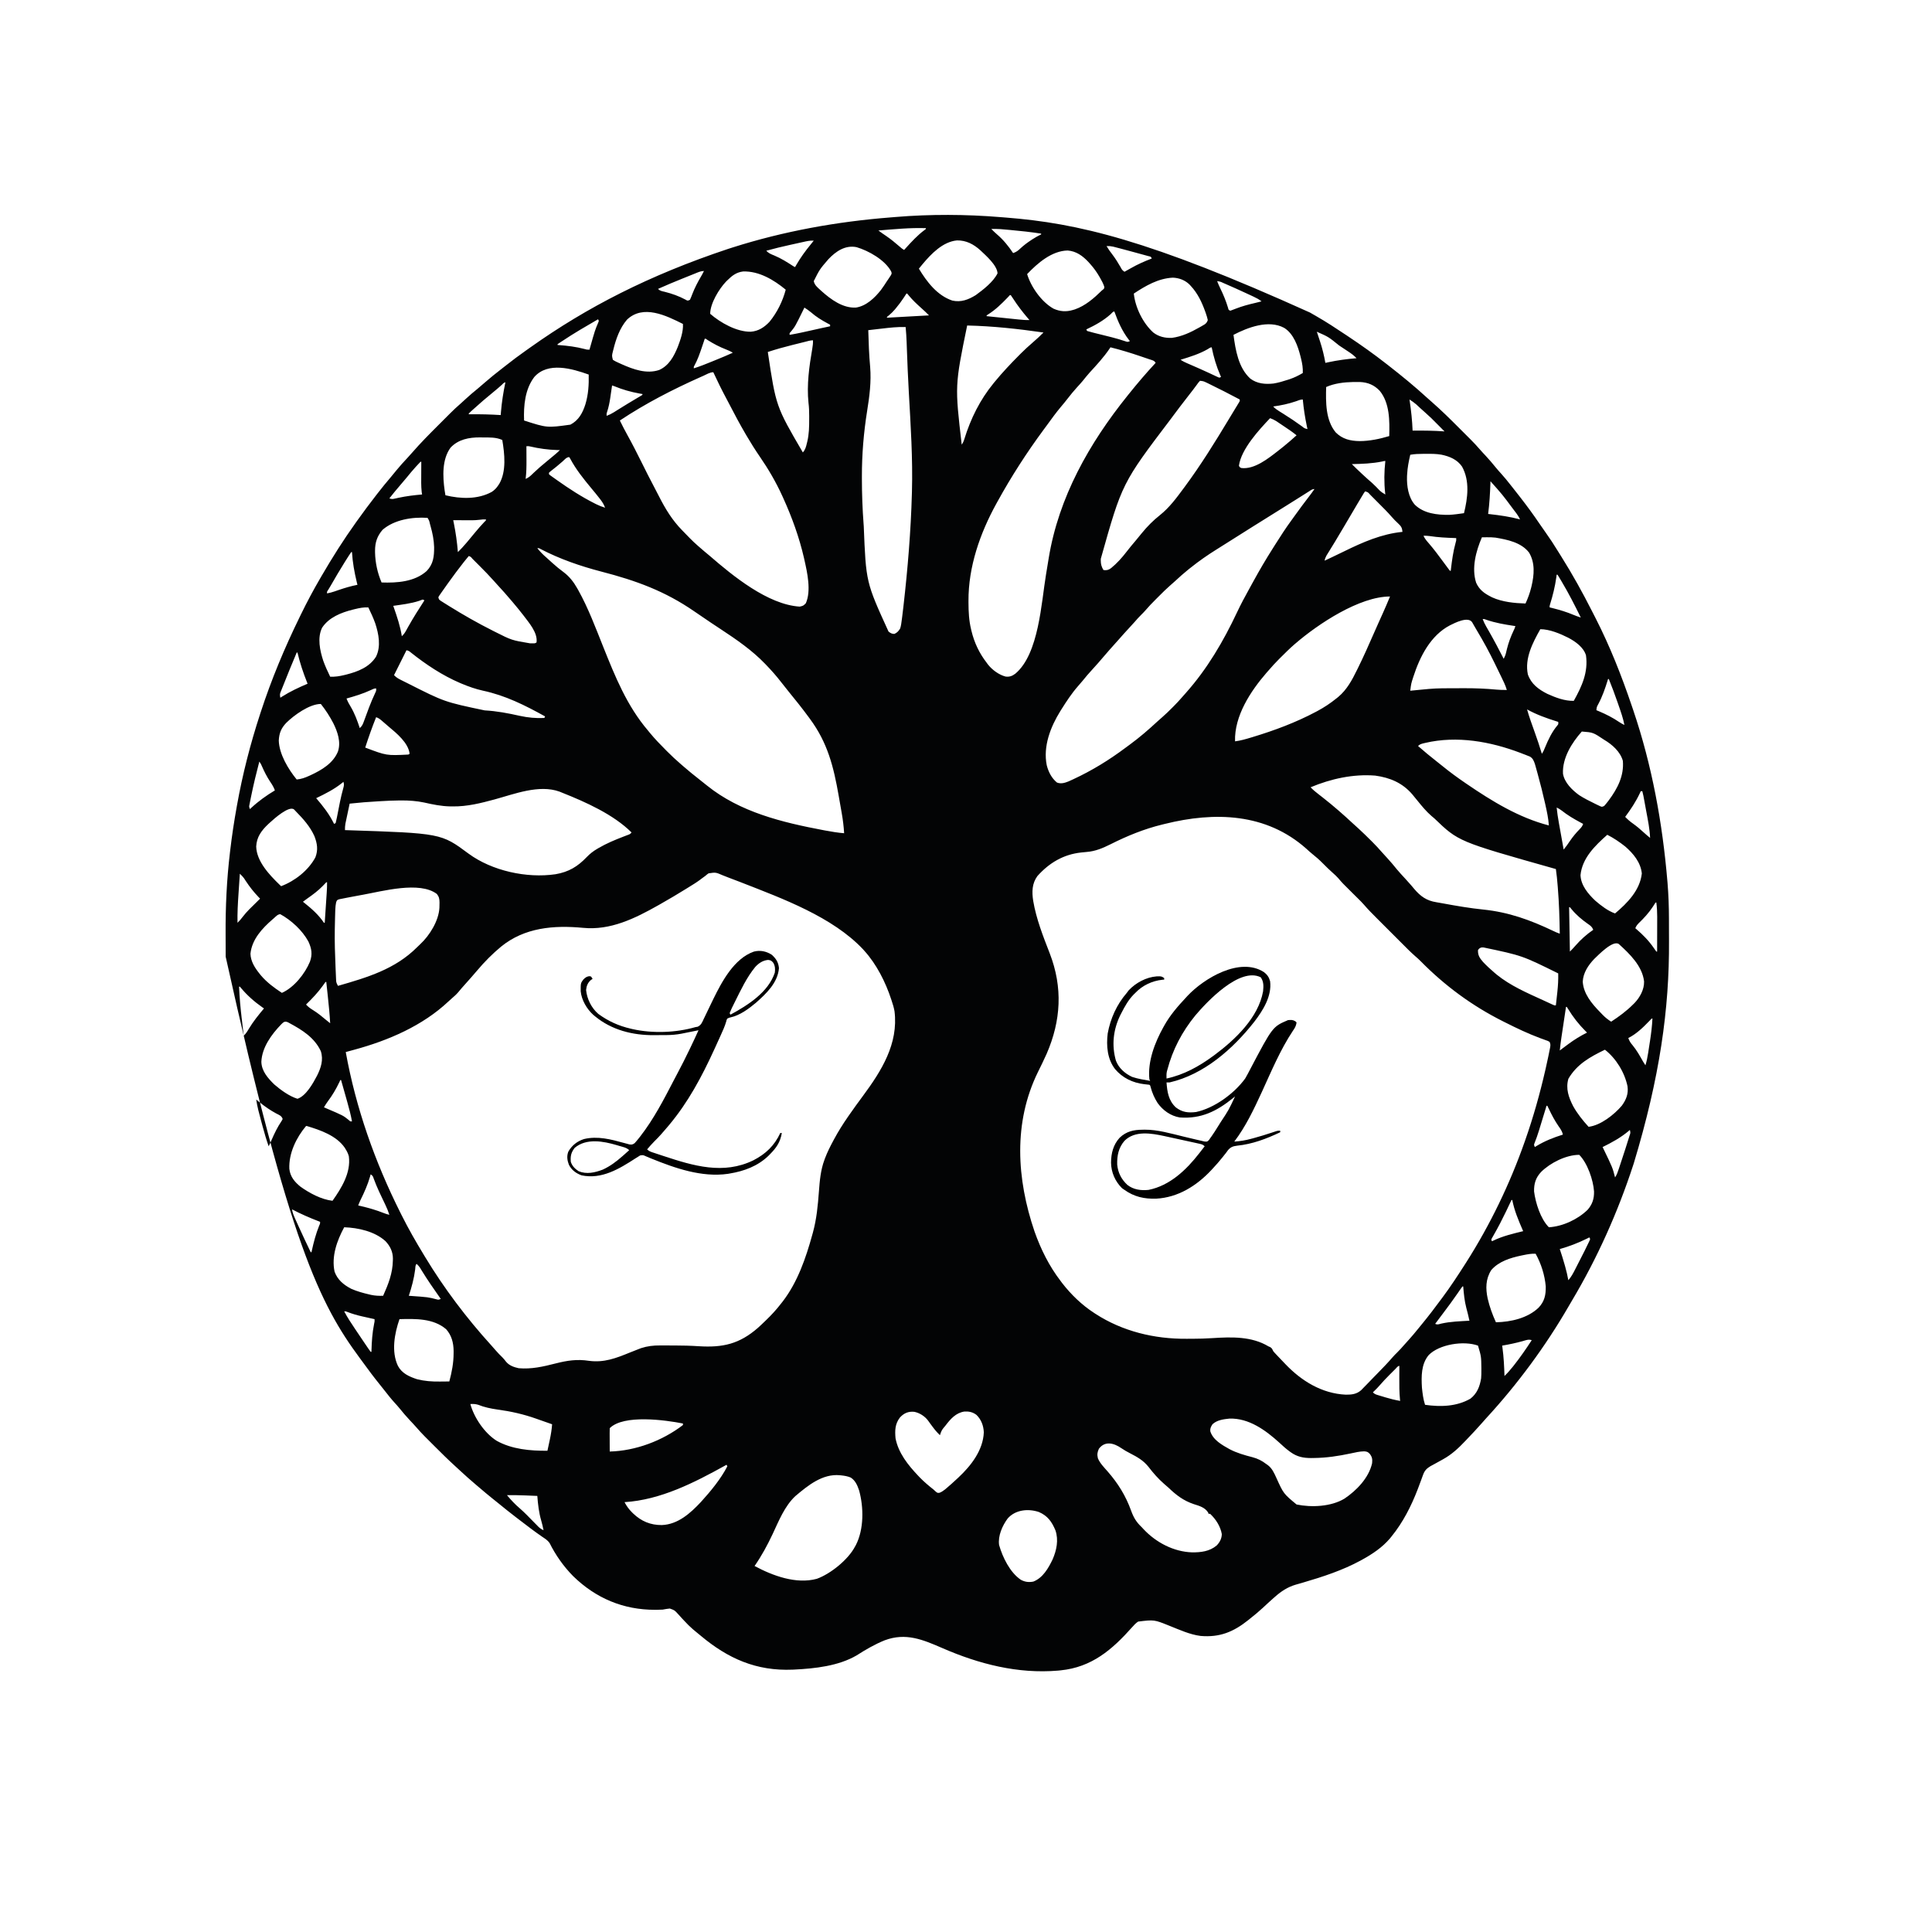 <?xml version="1.0" encoding="UTF-8"?>
<svg version="1.1" xmlns="http://www.w3.org/2000/svg" width="2481" height="2481">
<path d="M0 0 C2.333 0.191 4.667 0.373 7.001 0.555 C99.162 7.827 189.939 28.849 397.389 122.523 C399.95 124.034 402.527 125.509 405.117 126.969 C418.278 134.456 430.853 142.79 443.449 151.18 C444.34 151.773 445.23 152.365 446.148 152.976 C462.923 164.147 479.326 175.756 495.199 188.18 C496.314 189.049 497.43 189.917 498.546 190.786 C515.425 203.952 531.982 217.486 547.761 231.958 C549.841 233.855 551.944 235.714 554.074 237.555 C566.018 247.982 577.263 259.087 588.457 270.309 C591.086 272.943 593.72 275.572 596.355 278.2 C598.051 279.896 599.746 281.593 601.441 283.29 C602.217 284.064 602.993 284.838 603.793 285.636 C607.914 289.775 611.879 293.993 615.683 298.427 C618.069 301.188 620.577 303.832 623.074 306.493 C627.608 311.361 631.884 316.374 636.05 321.563 C638.214 324.199 640.463 326.725 642.761 329.243 C647.135 334.055 651.189 339.062 655.199 344.18 C655.985 345.172 656.771 346.163 657.581 347.184 C660.474 350.834 663.34 354.504 666.199 358.18 C666.808 358.964 667.417 359.747 668.045 360.554 C676.421 371.352 684.479 382.285 692.109 393.622 C694.634 397.371 697.231 401.061 699.862 404.737 C705.52 412.646 710.796 420.715 715.865 429.012 C717.277 431.308 718.71 433.589 720.148 435.868 C734.435 458.587 747.396 481.941 759.52 505.871 C761.045 508.878 762.583 511.877 764.124 514.876 C782.584 550.994 797.501 588.788 810.517 627.171 C811.179 629.121 811.844 631.07 812.51 633.019 C836.65 704.122 850.104 778.186 856.402 852.88 C856.501 854.04 856.501 854.04 856.603 855.225 C857.845 870.377 858.369 885.479 858.402 900.676 C858.405 901.577 858.407 902.478 858.41 903.406 C858.425 908.195 858.435 912.984 858.439 917.774 C858.443 921.625 858.457 925.476 858.48 929.328 C858.992 1016.998 846.586 1104.968 813.199 1215.18 C812.967 1215.891 812.735 1216.602 812.497 1217.335 C792.727 1277.89 766.374 1336.826 733.759 1391.551 C732.354 1393.919 730.966 1396.296 729.589 1398.68 C699.926 1449.973 663.813 1498.885 623.648 1542.485 C621.683 1544.648 619.753 1546.831 617.835 1549.036 C611.817 1555.932 605.512 1562.555 599.199 1569.18 C598.498 1569.922 597.798 1570.663 597.076 1571.426 C588.142 1580.84 579.6 1588.888 568.199 1595.18 C567.448 1595.599 566.698 1596.018 565.924 1596.449 C559.427 1600.068 559.427 1600.068 556.326 1601.733 C555.602 1602.124 554.878 1602.515 554.132 1602.919 C553.493 1603.259 552.855 1603.6 552.196 1603.951 C547.004 1607.146 544.581 1609.678 542.507 1615.473 C542.281 1616.088 542.054 1616.703 541.821 1617.336 C541.334 1618.656 540.854 1619.978 540.38 1621.302 C539.112 1624.825 537.785 1628.326 536.453 1631.825 C536.183 1632.533 535.914 1633.24 535.637 1633.97 C527.427 1655.319 516.691 1676.387 502.199 1694.18 C501.515 1695.029 500.832 1695.877 500.128 1696.751 C490.21 1708.426 477.525 1716.858 464.199 1724.18 C463.599 1724.511 463 1724.842 462.382 1725.182 C439.445 1737.642 414.074 1745.973 389.101 1753.274 C387.943 1753.616 386.786 1753.958 385.593 1754.311 C383.412 1754.95 381.227 1755.574 379.037 1756.179 C368.69 1759.203 360.328 1764.748 352.324 1771.868 C351.741 1772.376 351.159 1772.883 350.559 1773.406 C345.917 1777.477 341.398 1781.677 336.883 1785.886 C331.844 1790.56 326.59 1794.917 321.199 1799.18 C319.673 1800.416 319.673 1800.416 318.117 1801.676 C299.179 1816.831 281.435 1824.079 257.003 1821.993 C243.161 1820.259 229.964 1814.104 217.094 1809.011 C197.383 1801.042 197.383 1801.042 176.761 1803.555 C173.729 1805.548 171.524 1807.935 169.144 1810.661 C143.395 1839.638 117.198 1862.191 77.199 1866.18 C75.582 1866.345 75.582 1866.345 73.933 1866.512 C22.426 1870.922 -27.635 1858.084 -74.455 1837.688 C-99.707 1826.709 -121.613 1817.433 -148.801 1827.618 C-161.318 1832.69 -173.335 1839.643 -184.676 1846.93 C-208.001 1860.592 -238.314 1863.885 -264.801 1865.18 C-265.502 1865.215 -266.203 1865.25 -266.925 1865.285 C-313.538 1867.215 -349.878 1851.094 -384.934 1821.739 C-386.671 1820.289 -388.422 1818.858 -390.176 1817.43 C-391.283 1816.516 -392.387 1815.6 -393.489 1814.68 C-394.039 1814.222 -394.59 1813.763 -395.157 1813.291 C-399.002 1809.986 -402.474 1806.441 -405.922 1802.723 C-406.84 1801.75 -407.757 1800.777 -408.676 1799.805 C-410.491 1797.883 -412.244 1795.937 -413.992 1793.95 C-418.521 1788.961 -418.521 1788.961 -424.659 1786.795 C-427.76 1787.071 -430.742 1787.612 -433.801 1788.18 C-435.948 1788.294 -438.097 1788.361 -440.247 1788.383 C-441.334 1788.396 -442.422 1788.409 -443.542 1788.422 C-484.287 1788.525 -519.703 1773.598 -548.801 1745.18 C-561.005 1732.849 -571.364 1718.134 -579.094 1702.579 C-581.548 1699.132 -584.682 1697.192 -588.176 1694.868 C-597.864 1688.232 -607.166 1681.136 -616.469 1673.974 C-618.462 1672.441 -620.46 1670.916 -622.461 1669.395 C-629.789 1663.811 -636.949 1658.04 -644.083 1652.212 C-647.032 1649.802 -650.003 1647.421 -652.989 1645.055 C-658.448 1640.699 -663.768 1636.18 -669.081 1631.647 C-670.812 1630.171 -672.549 1628.701 -674.286 1627.231 C-681.143 1621.412 -687.849 1615.463 -694.422 1609.324 C-696.491 1607.394 -698.57 1605.48 -700.663 1603.576 C-709.324 1595.684 -717.651 1587.484 -725.924 1579.188 C-728.19 1576.916 -730.462 1574.65 -732.735 1572.383 C-734.203 1570.915 -735.67 1569.446 -737.137 1567.977 C-737.804 1567.312 -738.471 1566.648 -739.158 1565.963 C-743.004 1562.098 -746.672 1558.129 -750.226 1553.994 C-752.792 1551.04 -755.492 1548.214 -758.176 1545.368 C-762.903 1540.321 -767.376 1535.147 -771.7 1529.747 C-773.781 1527.205 -775.952 1524.785 -778.176 1522.368 C-782.698 1517.4 -786.813 1512.172 -790.926 1506.868 C-793.291 1503.82 -795.705 1500.815 -798.136 1497.819 C-805.067 1489.258 -811.613 1480.437 -818.088 1471.529 C-819.685 1469.34 -821.295 1467.163 -822.911 1464.989 C-873.834 1396.043 -913.407 1318.041 -995.004 949.684 C-995.007 948.784 -995.01 947.883 -995.013 946.955 C-995.028 942.166 -995.037 937.376 -995.042 932.587 C-995.046 928.736 -995.06 924.884 -995.083 921.033 C-995.288 885.81 -993.688 850.797 -989.489 815.805 C-989.334 814.476 -989.334 814.476 -989.175 813.119 C-986.978 794.372 -984.152 775.755 -980.801 757.18 C-980.676 756.48 -980.551 755.779 -980.422 755.058 C-973.325 715.486 -963.3 676.382 -950.801 638.18 C-950.553 637.419 -950.305 636.658 -950.05 635.874 C-936.287 593.665 -919.336 553.048 -899.801 513.18 C-899.279 512.109 -898.757 511.038 -898.219 509.934 C-890.615 494.357 -882.534 479.153 -873.801 464.18 C-873.184 463.117 -872.566 462.054 -871.93 460.958 C-858.201 437.363 -843.701 414.375 -827.801 392.18 C-827.254 391.411 -826.706 390.643 -826.142 389.85 C-818.259 378.781 -810.13 367.919 -801.801 357.18 C-801.319 356.556 -800.837 355.933 -800.34 355.29 C-794.54 347.791 -788.575 340.468 -782.415 333.262 C-780.011 330.444 -777.684 327.569 -775.364 324.68 C-770.987 319.297 -766.306 314.238 -761.575 309.169 C-759.438 306.877 -757.349 304.553 -755.301 302.18 C-744.812 290.103 -733.566 278.787 -722.246 267.494 C-719.539 264.793 -716.838 262.087 -714.137 259.38 C-712.395 257.638 -710.653 255.897 -708.911 254.157 C-708.115 253.359 -707.319 252.561 -706.499 251.739 C-702.299 247.556 -698.024 243.527 -693.526 239.667 C-690.95 237.446 -688.478 235.124 -685.989 232.805 C-681.39 228.556 -676.65 224.545 -671.77 220.618 C-668.279 217.751 -664.886 214.782 -661.489 211.805 C-655.066 206.2 -648.474 200.874 -641.725 195.67 C-639.613 194.035 -637.513 192.386 -635.415 190.735 C-626.99 184.12 -618.499 177.659 -609.718 171.525 C-607.606 170.043 -605.504 168.548 -603.403 167.051 C-531.187 115.815 -451.487 74.706 -349.832 40.826 C-347.898 40.211 -345.965 39.592 -344.032 38.972 C-278.318 18.047 -209.815 5.745 -141.128 0.365 C-138.946 0.192 -136.766 0.01 -134.586 -0.175 C-90.309 -3.86 -44.269 -3.655 0 0 Z M-156.801 17.18 C-153.561 19.634 -150.237 21.912 -146.864 24.18 C-140.719 28.366 -135.086 33.02 -129.481 37.895 C-126.832 40.245 -126.832 40.245 -123.801 42.18 C-122.749 41.02 -122.749 41.02 -121.676 39.837 C-114.057 31.458 -106.622 23.301 -97.489 16.528 C-96.932 16.083 -96.375 15.639 -95.801 15.18 C-95.801 14.85 -95.801 14.52 -95.801 14.18 C-116.201 13.505 -136.491 15.505 -156.801 17.18 Z M-11.801 15.18 C-9.485 17.573 -7.17 19.867 -4.629 22.024 C3.582 29.032 10.219 37.21 16.199 46.18 C20.202 44.832 22.574 43.127 25.574 40.18 C29.79 36.268 34.169 32.974 38.949 29.805 C39.574 29.389 40.2 28.973 40.845 28.544 C44.516 26.148 48.232 24.066 52.199 22.18 C52.199 21.85 52.199 21.52 52.199 21.18 C38.944 19.162 25.676 17.672 12.324 16.493 C11.584 16.426 10.844 16.36 10.081 16.292 C7.936 16.1 5.79 15.915 3.644 15.731 C2.401 15.625 1.159 15.518 -0.121 15.408 C-4.033 15.166 -7.883 15.142 -11.801 15.18 Z M-253.731 32.008 C-254.598 32.199 -255.466 32.389 -256.359 32.585 C-258.197 32.989 -260.035 33.396 -261.872 33.806 C-264.631 34.42 -267.392 35.026 -270.153 35.63 C-280.444 37.896 -290.65 40.349 -300.801 43.18 C-297.858 46.373 -294.58 47.659 -290.614 49.243 C-281.707 52.945 -273.862 57.934 -265.801 63.18 C-264.811 63.675 -264.811 63.675 -263.801 64.18 C-263.279 63.26 -262.757 62.34 -262.219 61.391 C-256.792 51.997 -250.676 43.56 -243.801 35.18 C-242.466 33.515 -241.132 31.849 -239.801 30.18 C-244.639 29.896 -249.045 30.96 -253.731 32.008 Z M-100.114 60.43 C-101.691 62.336 -103.25 64.253 -104.801 66.18 C-94.622 83.102 -81.275 100.689 -61.801 107.18 C-50.671 109.633 -41.3 106.031 -31.801 100.18 C-22.004 93.037 -9.205 83.153 -3.801 72.18 C-4.333 61.761 -18.877 49.244 -25.899 42.555 C-34.571 34.739 -44.014 29.75 -55.805 29.907 C-74.1 31.577 -88.929 47.113 -100.114 60.43 Z M136.199 37.18 C138.322 40.88 140.699 44.197 143.324 47.555 C147.416 52.933 150.927 58.503 154.279 64.367 C156.133 67.865 156.133 67.865 159.199 70.18 C161.946 68.747 164.596 67.255 167.261 65.68 C175.956 60.676 184.84 56.758 194.199 53.18 C193.302 50.802 193.302 50.802 190.034 50.099 C188.621 49.704 187.206 49.317 185.789 48.938 C185.029 48.729 184.269 48.519 183.486 48.303 C181.038 47.63 178.587 46.968 176.136 46.305 C174.542 45.867 172.947 45.428 171.353 44.989 C166.641 43.695 161.922 42.43 157.199 41.18 C156.054 40.876 156.054 40.876 154.887 40.566 C152.702 39.99 150.516 39.423 148.328 38.86 C146.443 38.373 146.443 38.373 144.521 37.875 C141.614 37.267 139.151 37.029 136.199 37.18 Z M-220.922 53.95 C-232.194 67.029 -232.194 67.029 -239.801 82.18 C-238.817 87.172 -235.231 90.08 -231.614 93.368 C-230.995 93.934 -230.377 94.5 -229.739 95.083 C-217.767 105.775 -202.594 116.972 -185.801 116.18 C-172.456 114.224 -161.596 103.81 -153.538 93.575 C-150.792 89.884 -148.287 86.052 -145.801 82.18 C-145.154 81.233 -144.507 80.285 -143.84 79.309 C-142.986 78.008 -142.986 78.008 -142.114 76.68 C-141.366 75.551 -141.366 75.551 -140.602 74.399 C-139.551 72.143 -139.551 72.143 -140.473 69.602 C-148.545 54.882 -169.317 43.17 -184.887 38.563 C-199.314 35.678 -211.322 43.841 -220.922 53.95 Z M34.199 73.18 C39.224 89.782 52.758 108.981 68.074 117.555 C76.5 121.3 84.423 121.844 93.199 119.18 C93.964 118.956 94.73 118.732 95.519 118.501 C108.974 113.838 120.202 103.998 130.199 94.18 C130.823 93.684 131.446 93.188 132.089 92.676 C133.426 91.195 133.426 91.195 133.14 88.973 C131.876 85.222 130.097 81.923 128.136 78.493 C127.529 77.427 127.529 77.427 126.909 76.34 C123.505 70.489 119.748 65.207 115.199 60.18 C114.042 58.885 114.042 58.885 112.863 57.563 C105.441 49.674 97.265 43.741 86.261 42.868 C65.76 43.269 47.542 59.149 34.199 73.18 Z M-392.282 72.434 C-393.127 72.773 -393.973 73.111 -394.844 73.46 C-396.643 74.182 -398.441 74.906 -400.239 75.632 C-402.931 76.72 -405.627 77.799 -408.323 78.878 C-418.902 83.123 -429.391 87.537 -439.801 92.18 C-437.113 94.868 -434.807 95.051 -431.114 95.93 C-421.905 98.236 -412.934 101.42 -404.555 105.926 C-401.8 107.558 -401.8 107.558 -398.801 106.18 C-397.636 103.666 -396.635 101.21 -395.676 98.618 C-392.649 90.823 -388.935 83.683 -384.719 76.473 C-383.318 74.067 -381.997 71.692 -380.801 69.18 C-385.009 69.18 -388.438 70.876 -392.282 72.434 Z M-350.801 81.18 C-351.387 81.754 -351.972 82.328 -352.575 82.919 C-361.436 92.281 -372.801 110.851 -372.801 124.18 C-359.454 135.74 -338.759 147.382 -320.801 147.18 C-310.877 146.459 -303.341 141.522 -296.61 134.387 C-286.883 122.518 -279.689 108.007 -275.801 93.18 C-291.1 80.538 -310.19 69.101 -330.575 69.801 C-339.133 70.807 -344.837 75.228 -350.801 81.18 Z M171.199 98.18 C173.089 116.154 182.842 136.086 196.199 148.18 C203.183 153.552 211.331 155.428 220.07 155.059 C232.881 153.373 244.469 147.88 255.574 141.555 C256.401 141.088 257.228 140.621 258.08 140.14 C258.849 139.686 259.617 139.233 260.41 138.766 C261.093 138.365 261.777 137.963 262.481 137.549 C264.537 135.911 265.348 134.662 266.199 132.18 C265.555 129.281 264.816 126.709 263.824 123.93 C263.548 123.137 263.272 122.344 262.987 121.526 C258.59 109.29 253.179 97.745 244.199 88.18 C243.647 87.587 243.095 86.994 242.527 86.383 C236.808 80.883 229.221 78.038 221.324 77.743 C202.515 78.689 186.503 88.065 171.199 98.18 Z M278.199 82.18 C279.324 85.146 280.578 88.012 281.968 90.86 C286.055 99.237 289.507 107.467 292.191 116.399 C292.885 119.31 292.885 119.31 295.199 120.18 C297.619 119.35 299.957 118.458 302.324 117.493 C310.488 114.289 318.659 112.154 327.199 110.18 C329.868 109.523 332.533 108.853 335.199 108.18 C332.004 105.584 328.71 103.877 324.984 102.141 C324.38 101.859 323.776 101.576 323.153 101.285 C321.192 100.37 319.227 99.462 317.261 98.555 C316.594 98.246 315.927 97.936 315.24 97.618 C306.522 93.574 297.775 89.606 288.949 85.805 C288.081 85.431 287.214 85.056 286.32 84.67 C282.39 82.841 282.39 82.841 278.199 82.18 Z M-120.801 98.18 C-121.954 99.891 -123.072 101.626 -124.176 103.368 C-127.352 108.188 -130.706 112.705 -134.426 117.118 C-134.869 117.649 -135.312 118.179 -135.768 118.726 C-138.055 121.396 -140.423 123.775 -143.137 125.997 C-144.016 126.717 -144.896 127.438 -145.801 128.18 C-145.801 128.51 -145.801 128.84 -145.801 129.18 C-127.797 128.267 -109.799 127.217 -91.801 126.18 C-94.993 122.97 -98.222 119.866 -101.614 116.868 C-107.306 111.769 -112.887 106.6 -117.739 100.68 C-118.76 99.443 -118.76 99.443 -119.801 98.18 C-120.131 98.18 -120.461 98.18 -120.801 98.18 Z M10.731 101.598 C10.107 102.253 9.482 102.908 8.839 103.583 C1.166 111.517 -6.223 118.772 -15.555 124.712 C-16.667 125.439 -16.667 125.439 -17.801 126.18 C-17.801 126.51 -17.801 126.84 -17.801 127.18 C-10.933 127.897 -4.065 128.608 2.804 129.317 C5.14 129.558 7.475 129.801 9.811 130.044 C13.172 130.395 16.533 130.741 19.894 131.087 C20.935 131.196 21.976 131.305 23.048 131.418 C27.786 131.902 32.428 132.323 37.199 132.18 C36.374 131.232 35.549 130.283 34.699 129.305 C28.062 121.522 21.991 113.595 16.436 105.007 C15.38 103.383 14.292 101.779 13.199 100.18 C11.978 100.065 11.978 100.065 10.731 101.598 Z M-251.801 116.18 C-252.546 117.704 -252.546 117.704 -253.305 119.258 C-263.68 140.346 -263.68 140.346 -269.004 146.887 C-271.007 148.957 -271.007 148.957 -270.801 151.18 C-260.929 149.528 -251.189 147.314 -241.426 145.118 C-238.984 144.57 -236.541 144.023 -234.099 143.477 C-232.59 143.14 -231.082 142.801 -229.574 142.462 C-225.991 141.658 -222.406 140.881 -218.801 140.18 C-218.801 139.52 -218.801 138.86 -218.801 138.18 C-220.342 137.362 -220.342 137.362 -221.915 136.528 C-229.687 132.326 -236.708 128.067 -243.372 122.223 C-246.067 119.957 -248.844 118.088 -251.801 116.18 Z M141.511 124.618 C132.241 132.931 121.433 138.934 110.199 144.18 C110.529 144.84 110.859 145.5 111.199 146.18 C113.922 147.025 116.604 147.751 119.371 148.423 C120.204 148.632 121.037 148.842 121.896 149.058 C124.578 149.731 127.263 150.394 129.949 151.055 C133.445 151.923 136.939 152.796 140.433 153.673 C141.702 153.988 141.702 153.988 142.996 154.311 C149.014 155.827 154.897 157.583 160.774 159.583 C163.316 160.438 163.316 160.438 166.199 159.18 C165.726 158.607 165.252 158.033 164.765 157.442 C156.331 146.608 150.855 134.032 146.199 121.18 C144.288 121.18 142.809 123.387 141.511 124.618 Z M-479.637 131.661 C-488.941 142.492 -493.813 156.522 -497.176 170.18 C-497.356 170.899 -497.537 171.617 -497.722 172.357 C-499.121 177.895 -499.121 177.895 -497.801 183.18 C-495.038 185.093 -492.062 186.402 -488.989 187.743 C-487.691 188.33 -487.691 188.33 -486.368 188.929 C-471.454 195.571 -454.473 201.768 -438.247 196.274 C-425.741 190.68 -419.407 178.846 -414.446 166.7 C-411.049 157.795 -407.153 146.819 -407.801 137.18 C-429.49 126.311 -458.824 111.841 -479.637 131.661 Z M-516.801 131.18 C-532.351 140.189 -547.862 149.179 -562.801 159.18 C-563.384 159.557 -563.967 159.934 -564.567 160.322 C-565.995 161.25 -567.401 162.212 -568.801 163.18 C-568.801 163.51 -568.801 163.84 -568.801 164.18 C-568.254 164.22 -567.707 164.26 -567.143 164.3 C-555.844 165.155 -545.044 166.5 -534.075 169.376 C-530.878 170.3 -530.878 170.3 -527.801 170.18 C-527.615 169.521 -527.43 168.862 -527.238 168.184 C-520.693 145.082 -520.693 145.082 -516.551 135.376 C-516.304 134.651 -516.056 133.927 -515.801 133.18 C-516.296 132.19 -516.296 132.19 -516.801 131.18 Z M299.199 151.18 C301.811 170.721 305.483 193.446 320.82 207.407 C329.652 213.991 339.906 214.815 350.574 213.68 C356.912 212.651 362.913 210.864 369.011 208.868 C369.882 208.584 370.754 208.301 371.651 208.008 C377.552 205.988 382.85 203.382 388.199 200.18 C388.46 193.757 387.55 188.157 386.011 181.93 C385.784 181.003 385.557 180.076 385.323 179.12 C381.957 165.821 376.547 149.755 364.199 142.18 C344.221 131.47 317.757 141.559 299.199 151.18 Z M-42.801 139.18 C-58.633 216.324 -58.633 216.324 -49.801 292.18 C-48.082 289.601 -47.322 288.014 -46.461 285.137 C-38.295 258.783 -26.338 234.545 -8.801 213.18 C-8.369 212.651 -7.936 212.122 -7.49 211.577 C2.38 199.563 12.98 188.318 23.949 177.305 C24.741 176.509 25.533 175.712 26.349 174.891 C31.138 170.115 36.066 165.583 41.199 161.18 C42.953 159.622 44.703 158.061 46.449 156.493 C47.258 155.767 48.068 155.041 48.902 154.294 C51.06 152.308 53.132 150.26 55.199 148.18 C22.586 143.484 -9.839 139.932 -42.801 139.18 Z M-152.551 143.18 C-154.231 143.374 -155.911 143.566 -157.59 143.758 C-161.662 144.225 -165.732 144.701 -169.801 145.18 C-169.371 160.963 -168.821 176.676 -167.374 192.404 C-165.832 211.414 -168.209 230.006 -171.239 248.743 C-175.722 276.83 -178.021 304.553 -177.989 332.993 C-177.988 333.992 -177.988 334.991 -177.987 336.021 C-177.955 355.464 -177.273 374.794 -175.801 394.18 C-175.736 395.046 -175.67 395.911 -175.603 396.802 C-172.735 468.827 -172.735 468.827 -143.801 532.18 C-141.117 534.261 -139.696 535.158 -136.301 535.243 C-132.739 533.729 -130.729 531.453 -128.801 528.18 C-127.693 524.632 -127.256 521.05 -126.801 517.368 C-126.646 516.215 -126.491 515.061 -126.331 513.873 C-125.783 509.646 -125.284 505.415 -124.801 501.18 C-124.705 500.341 -124.609 499.502 -124.51 498.637 C-119.099 451.015 -115.102 403.102 -113.801 355.18 C-113.775 354.259 -113.749 353.338 -113.721 352.388 C-112.546 309.838 -115.357 267.419 -117.729 224.955 C-118.776 206.168 -119.609 187.382 -120.256 168.576 C-120.318 166.794 -120.38 165.013 -120.442 163.231 C-120.47 162.427 -120.498 161.623 -120.527 160.794 C-120.769 154.239 -121.211 147.714 -121.801 141.18 C-132.179 140.809 -142.271 141.966 -152.551 143.18 Z M406.199 147.18 C406.591 148.335 406.982 149.49 407.386 150.68 C407.992 152.513 408.596 154.346 409.199 156.18 C409.597 157.379 409.995 158.578 410.406 159.813 C413.355 168.853 415.543 177.813 417.199 187.18 C419.016 186.782 419.016 186.782 420.871 186.376 C432.948 183.805 444.895 182.175 457.199 181.18 C454.075 177.816 450.622 175.278 446.808 172.766 C446.19 172.354 445.572 171.943 444.936 171.518 C442.943 170.192 440.946 168.874 438.949 167.555 C437.584 166.651 436.22 165.746 434.856 164.841 C421.154 153.747 421.154 153.747 406.199 147.18 Z M-379.801 156.18 C-380.173 157.315 -380.544 158.449 -380.926 159.618 C-381.549 161.473 -382.174 163.327 -382.801 165.18 C-383.016 165.818 -383.231 166.457 -383.452 167.114 C-386.161 175.13 -388.853 182.942 -392.919 190.395 C-393.949 192.147 -393.949 192.147 -393.801 194.18 C-386.014 191.738 -378.492 188.707 -370.945 185.62 C-368.807 184.745 -366.668 183.876 -364.528 183.007 C-357.569 180.174 -350.644 177.288 -343.801 174.18 C-346.587 172.323 -349.244 171.173 -352.35 169.972 C-360.786 166.7 -368.376 162.729 -376.02 157.903 C-378.398 156.093 -378.398 156.093 -379.801 156.18 Z M-251.184 160.192 C-252.031 160.402 -252.878 160.612 -253.751 160.829 C-255.555 161.277 -257.359 161.727 -259.163 162.178 C-261.866 162.853 -264.57 163.52 -267.274 164.186 C-277.91 166.828 -288.388 169.766 -298.801 173.18 C-288.338 243.029 -288.338 243.029 -253.801 302.18 C-250.672 298.703 -249.716 294.939 -248.676 290.493 C-248.507 289.823 -248.339 289.154 -248.165 288.464 C-245.803 278.728 -245.645 269.168 -245.676 259.18 C-245.672 257.961 -245.669 256.741 -245.665 255.485 C-245.671 249.729 -245.834 244.129 -246.565 238.421 C-248.982 215.462 -245.639 191.562 -241.716 168.95 C-241.089 165.316 -240.65 161.872 -240.801 158.18 C-244.343 158.18 -247.762 159.339 -251.184 160.192 Z M141.199 167.18 C140.65 168.02 140.65 168.02 140.089 168.876 C132.613 179.947 123.578 189.714 114.562 199.536 C111.403 203.07 108.447 206.753 105.472 210.442 C103.172 213.213 100.773 215.854 98.324 218.493 C94.058 223.128 90.148 227.951 86.298 232.929 C83.413 236.655 80.446 240.282 77.386 243.868 C71.2 251.238 65.579 259.016 59.931 266.801 C58.361 268.957 56.777 271.102 55.187 273.243 C33.615 302.456 13.706 333.377 -3.801 365.18 C-4.297 366.075 -4.793 366.97 -5.304 367.892 C-26.298 406.017 -41.339 449.016 -41.114 492.93 C-41.112 493.673 -41.11 494.415 -41.108 495.181 C-41.061 506.729 -40.524 517.919 -37.801 529.18 C-37.635 529.894 -37.469 530.607 -37.297 531.341 C-33.694 546.31 -27.257 559.997 -17.801 572.18 C-17.368 572.789 -16.935 573.397 -16.489 574.024 C-11.072 581.117 -2.173 587.738 6.511 589.993 C11.661 590.618 15.129 589.303 19.199 586.18 C49.316 560.783 52.399 495.037 58.496 458.645 C58.69 457.487 58.884 456.329 59.084 455.136 C60.031 449.474 60.965 443.81 61.878 438.142 C74.653 359.841 113.891 290.432 163.199 229.18 C163.709 228.544 164.219 227.907 164.745 227.252 C175.79 213.49 187.178 200.1 199.199 187.18 C197.615 184.014 194.406 183.647 191.218 182.571 C190.501 182.323 189.784 182.076 189.046 181.82 C186.704 181.015 184.358 180.222 182.011 179.43 C181.22 179.161 180.43 178.891 179.615 178.614 C166.937 174.296 154.201 170.413 141.199 167.18 Z M265.994 169.62 C255.035 175.876 243.208 179.468 231.199 183.18 C233.862 184.956 236.266 186.163 239.187 187.43 C240.697 188.089 240.697 188.089 242.237 188.761 C243.318 189.23 244.398 189.698 245.511 190.18 C252.26 193.118 258.998 196.067 265.675 199.165 C266.68 199.63 267.685 200.095 268.721 200.575 C270.639 201.467 272.555 202.365 274.467 203.27 C275.326 203.669 276.185 204.067 277.07 204.477 C278.198 205.008 278.198 205.008 279.349 205.55 C279.959 205.758 280.57 205.966 281.199 206.18 C281.859 205.85 282.519 205.52 283.199 205.18 C282.896 204.511 282.593 203.842 282.281 203.153 C277.243 191.605 273.669 179.533 271.199 167.18 C269.228 167.18 267.656 168.654 265.994 169.62 Z M-598.676 205.301 C-610.668 221.04 -612.505 242.054 -611.801 261.18 C-582.349 270.656 -582.349 270.656 -552.313 266.497 C-541.674 260.921 -536.6 251.496 -533.051 240.368 C-529.236 227.615 -528.516 215.4 -528.801 202.18 C-550.234 194.489 -581.178 185.506 -598.676 205.301 Z M-381.614 203.805 C-382.721 204.295 -383.828 204.784 -384.969 205.288 C-420.937 221.32 -455.991 239.337 -488.801 261.18 C-485.737 267.551 -482.485 273.786 -479.052 279.964 C-472.773 291.279 -466.935 302.782 -461.176 314.368 C-455.626 325.533 -450.072 336.682 -444.188 347.676 C-442.29 351.229 -440.456 354.811 -438.633 358.403 C-430.299 374.782 -421.713 388.97 -408.801 402.18 C-408.053 402.949 -407.305 403.718 -406.534 404.509 C-393.992 417.465 -393.992 417.465 -380.336 429.204 C-377.953 431.062 -375.668 433.008 -373.388 434.992 C-343.868 460.58 -298.71 497.661 -257.801 500.18 C-253.217 499.099 -253.217 499.099 -249.989 495.868 C-242.891 479.805 -248.103 456.613 -251.801 440.18 C-252.107 438.817 -252.107 438.817 -252.419 437.427 C-258.48 411.157 -267.698 385.71 -278.801 361.18 C-279.262 360.163 -279.722 359.146 -280.197 358.097 C-288.427 340.085 -297.962 323.693 -309.196 307.405 C-315.076 298.858 -320.55 290.125 -325.801 281.18 C-326.276 280.373 -326.751 279.566 -327.241 278.734 C-334.7 266.003 -341.627 253.031 -348.383 239.916 C-349.726 237.326 -351.088 234.747 -352.461 232.173 C-358.247 221.325 -363.631 210.334 -368.801 199.18 C-373.211 199.18 -377.643 202.048 -381.614 203.805 Z M256.199 210.18 C254.066 212.478 254.066 212.478 251.886 215.555 C250.993 216.755 250.098 217.954 249.203 219.153 C248.721 219.803 248.239 220.453 247.742 221.122 C244.992 224.789 242.15 228.384 239.324 231.993 C233.349 239.66 227.451 247.379 221.67 255.193 C220.706 256.495 219.74 257.795 218.77 259.094 C156.106 341.698 156.106 341.698 128.824 438.68 C128.81 439.435 128.795 440.189 128.781 440.966 C128.823 445.763 129.68 448.969 132.199 453.18 C136.366 453.806 138.693 453.157 142.011 450.743 C149.657 444.502 155.966 437.409 161.967 429.622 C165.59 424.922 169.357 420.372 173.218 415.865 C176.077 412.524 178.841 409.126 181.574 405.68 C188.477 397.223 196.184 389.438 204.761 382.68 C216.866 373.011 226.061 360.57 235.199 348.18 C235.997 347.103 235.997 347.103 236.812 346.004 C257.292 318.305 275.473 288.965 293.22 259.464 C295.117 256.316 297.025 253.175 298.937 250.036 C300.045 248.209 301.153 246.382 302.261 244.555 C302.768 243.726 303.275 242.897 303.797 242.042 C304.251 241.291 304.704 240.54 305.171 239.766 C305.763 238.792 305.763 238.792 306.367 237.799 C307.351 236.187 307.351 236.187 307.199 234.18 C287.258 223.719 287.258 223.719 267.074 213.743 C266.306 213.372 265.539 213.002 264.748 212.62 C260.653 210.689 260.653 210.689 256.199 210.18 Z M-640.676 215.618 C-644.046 218.648 -647.468 221.577 -650.989 224.43 C-660.095 231.832 -669 239.466 -677.676 247.368 C-678.454 248.072 -678.454 248.072 -679.246 248.791 C-680.452 249.899 -681.63 251.037 -682.801 252.18 C-682.801 252.51 -682.801 252.84 -682.801 253.18 C-681.951 253.173 -681.951 253.173 -681.083 253.164 C-667.949 253.06 -654.909 253.333 -641.801 254.18 C-641.703 252.908 -641.605 251.636 -641.504 250.325 C-640.432 237.404 -638.45 224.869 -635.801 212.18 C-637.756 212.18 -639.326 214.385 -640.676 215.618 Z M418.199 218.18 C417.683 237.55 417.359 260.64 430.484 276.469 C439.118 285.083 449.225 287.439 461.074 287.618 C474.019 287.581 486.834 284.89 499.199 281.18 C499.75 261.805 499.936 238.674 486.851 222.891 C479.762 215.551 471.881 212.23 461.675 211.747 C459.725 211.724 457.774 211.723 455.824 211.743 C454.272 211.75 454.272 211.75 452.69 211.757 C441.151 211.974 428.846 213.443 418.199 218.18 Z M-498.801 216.18 C-498.907 216.916 -499.012 217.651 -499.121 218.408 C-499.611 221.792 -500.112 225.174 -500.614 228.555 C-500.779 229.712 -500.945 230.868 -501.116 232.059 C-502.049 238.291 -503.214 244.2 -505.222 250.179 C-505.94 252.313 -505.94 252.313 -505.801 255.18 C-502.438 253.917 -499.46 252.478 -496.422 250.563 C-495.593 250.044 -494.763 249.525 -493.908 248.99 C-492.587 248.156 -492.587 248.156 -491.239 247.305 C-482.842 242.046 -474.387 236.902 -465.848 231.876 C-465.053 231.404 -464.257 230.932 -463.438 230.446 C-462.734 230.031 -462.03 229.616 -461.304 229.189 C-460.56 228.69 -460.56 228.69 -459.801 228.18 C-459.801 227.85 -459.801 227.52 -459.801 227.18 C-461.689 226.852 -461.689 226.852 -463.614 226.516 C-474.902 224.458 -485.199 221.536 -495.801 217.18 C-496.791 216.85 -497.781 216.52 -498.801 216.18 Z M525.199 234.18 C525.284 234.753 525.37 235.325 525.458 235.914 C527.344 248.672 528.737 261.29 529.199 274.18 C530.156 274.173 530.156 274.173 531.132 274.164 C544.197 274.072 557.168 274.189 570.199 275.18 C569.524 274.507 568.85 273.835 568.156 273.141 C566 270.987 563.854 268.823 561.71 266.657 C553.183 257.995 553.183 257.995 544.16 249.86 C540.647 246.851 537.294 243.664 533.91 240.512 C531.114 238.108 528.302 236.16 525.199 234.18 Z M379.449 236.493 C369.887 239.771 360.213 241.815 350.199 243.18 C352.476 245.642 354.86 247.35 357.706 249.114 C359.052 249.956 359.052 249.956 360.424 250.815 C361.381 251.41 362.338 252.005 363.324 252.618 C371.437 257.707 379.361 262.971 387.094 268.623 C390.316 271.261 390.316 271.261 394.199 272.18 C393.8 270.328 393.8 270.328 393.394 268.438 C391 257.049 389.262 245.768 388.199 234.18 C385.063 234.18 382.397 235.456 379.449 236.493 Z M346.199 258.18 C332.042 273.052 309.11 297.945 306.199 319.18 C307.043 321.113 307.043 321.113 309.199 322.18 C326.121 324.296 343.911 309.885 356.503 300.102 C357.737 299.13 358.969 298.157 360.199 297.18 C361.232 296.361 362.266 295.541 363.331 294.696 C369.108 290.029 374.696 285.167 380.199 280.18 C374.784 275.75 369.014 271.935 363.199 268.055 C362.118 267.327 361.038 266.599 359.925 265.848 C358.881 265.151 357.837 264.454 356.761 263.735 C355.814 263.101 354.866 262.466 353.89 261.813 C351.375 260.288 348.959 259.178 346.199 258.18 Z M-706.235 296.044 C-717.351 311.206 -716.292 333.266 -713.801 350.993 C-713.483 353.058 -713.156 355.121 -712.801 357.18 C-693.39 361.877 -671.277 362.738 -653.294 352.844 C-649.658 350.417 -647.155 347.848 -644.801 344.18 C-644.426 343.621 -644.051 343.061 -643.665 342.485 C-634.294 326.391 -636.82 303.748 -639.801 286.18 C-647.828 282.532 -656.274 282.968 -664.926 282.93 C-666.074 282.91 -667.221 282.889 -668.403 282.868 C-682.489 282.804 -696.267 285.382 -706.235 296.044 Z M-608.801 294.18 C-608.796 295.097 -608.791 296.014 -608.785 296.959 C-608.768 300.407 -608.756 303.855 -608.746 307.303 C-608.741 308.787 -608.735 310.27 -608.726 311.754 C-608.679 319.958 -608.78 328.023 -609.801 336.18 C-607.026 334.907 -604.933 333.572 -602.735 331.458 C-602.173 330.924 -601.611 330.39 -601.032 329.84 C-600.144 328.988 -600.144 328.988 -599.239 328.118 C-594.186 323.344 -589.039 318.801 -583.614 314.45 C-580.282 311.761 -577.007 309.009 -573.739 306.243 C-572.898 305.533 -572.898 305.533 -572.039 304.809 C-569.891 302.989 -567.793 301.172 -565.801 299.18 C-567.619 299.142 -567.619 299.142 -569.473 299.102 C-581.299 298.739 -592.42 297.205 -603.942 294.532 C-605.977 294.088 -605.977 294.088 -608.801 294.18 Z M526.199 305.18 C524.267 313.503 522.618 321.636 522.199 330.18 C522.146 331.026 522.093 331.872 522.039 332.743 C521.61 345.264 523.671 359.761 532.171 369.423 C543.823 380.642 560.501 382.46 576.039 382.348 C582.464 382.007 588.831 381.075 595.199 380.18 C599.979 360.729 602.87 338.731 592.691 320.36 C586.465 311.266 576.68 307.225 566.171 305.055 C559.594 303.928 553.106 303.923 546.449 303.993 C544.679 303.994 544.679 303.994 542.874 303.995 C537.219 304.023 531.767 304.163 526.199 305.18 Z M-562.301 313.68 C-567.452 318.183 -572.663 322.509 -578.106 326.657 C-578.945 327.411 -578.945 327.411 -579.801 328.18 C-579.801 328.84 -579.801 329.5 -579.801 330.18 C-578.339 331.531 -578.339 331.531 -576.391 332.868 C-575.656 333.397 -574.921 333.925 -574.164 334.47 C-573.364 335.035 -572.564 335.599 -571.739 336.18 C-570.92 336.763 -570.101 337.346 -569.257 337.947 C-553.808 348.893 -538.046 359.154 -521.114 367.68 C-520.467 368.007 -519.82 368.333 -519.153 368.669 C-515.446 370.494 -511.75 371.967 -507.801 373.18 C-509.192 369.234 -511.023 366.256 -513.551 362.93 C-513.939 362.419 -514.327 361.908 -514.726 361.382 C-518.195 356.861 -521.842 352.494 -525.489 348.118 C-535.428 336.16 -545.255 323.913 -552.567 310.137 C-552.974 309.492 -553.382 308.846 -553.801 308.18 C-557.347 308.18 -559.744 311.418 -562.301 313.68 Z M-744.801 314.18 C-746.506 315.925 -748.162 317.688 -749.801 319.493 C-750.548 320.311 -750.548 320.311 -751.309 321.146 C-755.162 325.401 -758.818 329.791 -762.419 334.262 C-765.177 337.64 -768.014 340.943 -770.864 344.243 C-775.646 349.787 -780.286 355.416 -784.801 361.18 C-781.677 362.222 -780.869 362.174 -777.801 361.473 C-777.005 361.3 -776.209 361.126 -775.388 360.947 C-774.535 360.756 -773.681 360.565 -772.801 360.368 C-762.846 358.242 -752.935 357.052 -742.801 356.18 C-743.047 354.481 -743.047 354.481 -743.297 352.747 C-744.132 345.235 -743.907 337.665 -743.864 330.118 C-743.859 328.569 -743.854 327.02 -743.85 325.471 C-743.839 321.708 -743.822 317.944 -743.801 314.18 C-744.131 314.18 -744.461 314.18 -744.801 314.18 Z M490.261 313.801 C477.303 316.458 464.397 316.892 451.199 317.18 C455.208 321.243 459.335 325.164 463.511 329.055 C464.18 329.68 464.848 330.304 465.537 330.947 C469.392 334.535 473.299 338.037 477.3 341.462 C480.621 344.468 483.701 347.718 486.804 350.946 C489.136 353.122 491.409 354.654 494.199 356.18 C494.09 355.337 494.09 355.337 493.98 354.477 C492.475 340.846 492.649 326.799 494.199 313.18 C492.861 313.146 492.861 313.146 490.261 313.801 Z M629.199 339.18 C629.179 339.813 629.159 340.446 629.139 341.098 C628.698 354.546 627.934 367.834 626.199 381.18 C627.156 381.285 627.156 381.285 628.132 381.392 C641.398 382.874 654.295 384.727 667.199 388.18 C665.929 385.503 664.548 383.147 662.765 380.782 C662.287 380.145 661.808 379.508 661.316 378.852 C660.803 378.176 660.29 377.501 659.761 376.805 C659.227 376.099 658.693 375.392 658.142 374.664 C644.46 356.253 644.46 356.253 629.199 339.18 Z M396.597 351.934 C395.644 352.534 394.692 353.133 393.71 353.751 C392.675 354.408 391.64 355.066 390.574 355.743 C388.373 357.13 386.173 358.516 383.972 359.903 C382.832 360.623 381.693 361.343 380.553 362.064 C375.446 365.286 370.322 368.483 365.199 371.68 C363.199 372.93 361.199 374.18 359.199 375.43 C347.199 382.93 347.199 382.93 344.198 384.806 C342.2 386.055 340.201 387.304 338.203 388.553 C333.18 391.693 328.155 394.831 323.128 397.966 C311.598 405.157 300.097 412.392 288.648 419.712 C284.957 422.069 281.25 424.399 277.531 426.712 C265.914 433.96 254.884 441.618 244.199 450.18 C243.185 450.981 242.172 451.781 241.128 452.606 C235.266 457.307 229.714 462.288 224.218 467.407 C222.033 469.438 219.793 471.391 217.527 473.333 C212.67 477.566 208.124 482.105 203.58 486.668 C202.138 488.116 200.691 489.557 199.244 490.999 C194.554 495.685 189.976 500.419 185.687 505.477 C184.098 507.296 182.423 508.99 180.699 510.68 C177.732 513.602 174.998 516.66 172.281 519.813 C169.638 522.818 166.92 525.748 164.199 528.68 C160.371 532.809 156.59 536.965 152.906 541.223 C150.862 543.566 148.782 545.873 146.699 548.18 C141.889 553.516 137.139 558.896 132.484 564.368 C127.583 570.123 122.656 575.829 117.511 581.368 C113.315 585.892 109.35 590.557 105.492 595.372 C103.504 597.806 101.45 600.159 99.366 602.51 C91.312 611.696 84.706 621.865 78.199 632.18 C77.747 632.896 77.295 633.612 76.83 634.35 C64.196 654.708 54.492 679.705 59.386 703.868 C61.562 712.437 65.568 720.321 72.449 726.055 C77.4 728.081 82.45 726.633 87.249 724.684 C88.676 724.051 90.096 723.403 91.511 722.743 C92.289 722.387 93.067 722.03 93.868 721.663 C117.373 710.749 139.377 697.246 160.122 681.73 C162.196 680.182 164.282 678.653 166.371 677.126 C178.666 668.09 190.114 658.231 201.285 647.848 C203.512 645.809 205.761 643.824 208.046 641.852 C212.292 638.15 216.291 634.237 220.261 630.243 C220.93 629.578 221.598 628.914 222.287 628.229 C226.198 624.31 229.932 620.287 233.548 616.094 C235.079 614.319 236.633 612.567 238.199 610.821 C265.564 580.031 286.201 544.754 303.699 507.618 C308.597 497.239 313.954 487.176 319.545 477.155 C321.323 473.957 323.08 470.747 324.835 467.536 C332.546 453.472 340.592 439.713 349.199 426.18 C350.537 424.059 351.876 421.938 353.214 419.817 C359.853 409.333 366.533 398.933 373.903 388.947 C375.398 386.908 376.872 384.854 378.343 382.798 C384.127 374.724 390.003 366.748 396.097 358.907 C398.553 355.721 400.898 352.479 403.199 349.18 C400.374 349.18 398.981 350.426 396.597 351.934 Z M468.199 352.18 C466.564 354.392 466.564 354.392 464.882 357.286 C463.873 358.956 463.873 358.956 462.843 360.661 C462.107 361.896 461.372 363.132 460.636 364.368 C459.871 365.642 459.105 366.915 458.339 368.188 C452.349 378.165 446.468 388.206 440.612 398.263 C436.931 404.577 433.201 410.856 429.386 417.091 C428.794 418.059 428.794 418.059 428.19 419.047 C426.29 422.152 424.383 425.253 422.466 428.348 C421.452 430 421.452 430 420.417 431.684 C419.819 432.652 419.22 433.619 418.603 434.616 C417.369 436.869 416.651 438.671 416.199 441.18 C418.027 440.318 419.855 439.454 421.682 438.591 C423.353 437.801 425.024 437.012 426.696 436.223 C431.554 433.927 436.396 431.6 441.218 429.227 C465.201 417.465 489.392 406.829 516.199 404.18 C515.789 398.945 514.4 396.832 510.574 393.305 C507.637 390.568 504.854 387.823 502.257 384.766 C497.075 378.767 491.421 373.216 485.818 367.614 C483.868 365.662 481.927 363.703 479.986 361.743 C478.749 360.503 477.511 359.263 476.273 358.024 C475.693 357.437 475.113 356.849 474.515 356.244 C471.857 353.187 471.857 353.187 468.199 352.18 Z M-793.489 401.493 C-800.49 409.629 -803.2 417.761 -803.176 428.43 C-803.175 429.196 -803.173 429.962 -803.171 430.751 C-802.902 443.814 -799.974 457.185 -794.801 469.18 C-775.011 469.857 -752.379 468.389 -736.903 454.473 C-728.249 445.509 -727.237 435.705 -727.322 423.737 C-727.592 414.559 -729.318 405.991 -731.801 397.18 C-732.098 396.091 -732.394 395.002 -732.7 393.88 C-733.639 389.707 -733.639 389.707 -735.801 386.18 C-755.367 384.896 -778.285 388.411 -793.489 401.493 Z M-669.051 388.68 C-675.601 389.525 -682.211 389.285 -688.801 389.243 C-690.162 389.238 -691.523 389.233 -692.883 389.229 C-696.189 389.217 -699.495 389.201 -702.801 389.18 C-702.536 390.464 -702.27 391.748 -701.997 393.071 C-699.51 405.412 -697.825 417.636 -696.801 430.18 C-692.997 426.474 -689.49 422.601 -686.051 418.555 C-685.526 417.941 -685.001 417.326 -684.46 416.693 C-681.315 412.999 -678.227 409.265 -675.176 405.493 C-671.195 400.576 -666.98 395.927 -662.672 391.298 C-660.691 389.526 -660.691 389.526 -660.801 388.18 C-663.646 388.091 -666.231 388.246 -669.051 388.68 Z M543.199 409.18 C544.817 412.999 547.367 415.853 550.074 418.93 C556.511 426.39 562.354 434.253 568.199 442.18 C569.526 443.978 570.855 445.775 572.188 447.569 C573.314 449.083 574.434 450.6 575.554 452.118 C576.097 452.798 576.64 453.479 577.199 454.18 C577.529 454.18 577.859 454.18 578.199 454.18 C578.269 453.567 578.339 452.954 578.411 452.323 C579.76 440.722 581.308 429.432 584.429 418.165 C585.324 415.21 585.324 415.21 585.199 412.18 C584.317 412.151 584.317 412.151 583.417 412.12 C572.586 411.738 561.915 411.25 551.195 409.583 C548.481 409.218 545.931 409.104 543.199 409.18 Z M618.199 411.18 C610.627 428.744 604.662 450.681 610.824 469.555 C614.807 478.31 620.769 482.839 629.199 487.18 C630.27 487.735 630.27 487.735 631.363 488.301 C644.439 494.239 659.99 495.75 674.199 496.18 C677.262 489.552 679.697 482.946 681.449 475.868 C681.611 475.211 681.774 474.554 681.942 473.878 C685.375 459.432 686.65 443.859 678.714 430.723 C668.71 417.731 650.938 414.154 635.667 411.587 C631.997 411.157 628.455 411.083 624.761 411.118 C623.525 411.127 622.289 411.136 621.015 411.145 C619.621 411.163 619.621 411.163 618.199 411.18 Z M-594.801 425.18 C-591.158 429.644 -587.437 433.521 -583.047 437.247 C-580.53 439.414 -578.109 441.669 -575.676 443.93 C-570.938 448.272 -566.003 452.252 -560.836 456.074 C-553.468 461.662 -548.152 468.555 -543.614 476.555 C-543.146 477.379 -542.678 478.202 -542.196 479.05 C-529.287 502.233 -520.005 527.218 -510.162 551.798 C-494.82 590.106 -479.804 627.44 -452.801 659.18 C-451.993 660.173 -451.185 661.166 -450.352 662.188 C-443.851 670.09 -436.782 677.389 -429.551 684.618 C-429.08 685.09 -428.608 685.563 -428.122 686.05 C-422.524 691.647 -416.829 697.049 -410.801 702.18 C-409.683 703.153 -408.566 704.127 -407.45 705.102 C-400.572 711.059 -393.57 716.804 -386.383 722.383 C-383.222 724.84 -380.104 727.347 -376.991 729.865 C-334.473 764.188 -280.167 777.286 -227.426 787.243 C-226.265 787.462 -226.265 787.462 -225.08 787.686 C-217.011 789.197 -208.994 790.526 -200.801 791.18 C-201.332 782.469 -202.348 773.981 -203.876 765.391 C-204.082 764.209 -204.288 763.026 -204.501 761.807 C-204.937 759.314 -205.377 756.822 -205.82 754.33 C-206.478 750.615 -207.124 746.898 -207.768 743.18 C-214.343 705.628 -221.951 675.071 -244.801 644.18 C-245.207 643.627 -245.613 643.073 -246.032 642.502 C-254.641 630.767 -263.752 619.414 -272.962 608.149 C-276.034 604.385 -279.051 600.587 -282.016 596.738 C-287.874 589.151 -294.154 582.084 -300.801 575.18 C-301.554 574.395 -301.554 574.395 -302.322 573.593 C-319.17 556.095 -339.092 542.431 -359.301 529.118 C-362.626 526.921 -365.948 524.721 -369.27 522.52 C-370.483 521.717 -370.483 521.717 -371.72 520.898 C-378.864 516.16 -385.93 511.314 -392.981 506.438 C-430.977 480.179 -467.935 466.766 -512.374 455.255 C-539.358 448.24 -566.087 439.037 -590.84 426.09 C-592.743 425.04 -592.743 425.04 -594.801 425.18 Z M-833.801 430.18 C-834.731 431.475 -835.61 432.807 -836.469 434.149 C-837.026 435.019 -837.584 435.89 -838.158 436.786 C-839.064 438.219 -839.064 438.219 -839.989 439.68 C-840.918 441.143 -840.918 441.143 -841.865 442.635 C-848.306 452.856 -854.385 463.282 -860.398 473.759 C-861.395 475.479 -862.426 477.18 -863.48 478.866 C-864.967 481.026 -864.967 481.026 -864.801 483.18 C-861.479 482.572 -858.365 481.769 -855.176 480.657 C-854.31 480.359 -853.444 480.062 -852.552 479.755 C-851.19 479.285 -851.19 479.285 -849.801 478.805 C-841.866 476.105 -834.038 473.785 -825.801 472.18 C-826.2 470.548 -826.2 470.548 -826.606 468.883 C-829.719 455.998 -831.988 443.443 -832.801 430.18 C-833.131 430.18 -833.461 430.18 -833.801 430.18 Z M-682.801 435.18 C-684.574 437.258 -686.291 439.355 -687.989 441.493 C-688.788 442.497 -688.788 442.497 -689.602 443.521 C-696.226 451.909 -702.571 460.497 -708.801 469.18 C-709.429 470.055 -710.057 470.93 -710.704 471.831 C-712.563 474.437 -714.404 477.056 -716.239 479.68 C-716.813 480.488 -717.387 481.295 -717.979 482.127 C-718.496 482.877 -719.014 483.626 -719.547 484.399 C-720.239 485.388 -720.239 485.388 -720.944 486.397 C-722.134 488.342 -722.134 488.342 -720.801 491.18 C-719.01 492.669 -719.01 492.669 -716.735 494.044 C-715.869 494.594 -715.004 495.144 -714.112 495.71 C-713.164 496.298 -712.216 496.887 -711.239 497.493 C-709.763 498.418 -709.763 498.418 -708.258 499.362 C-689.884 510.806 -671.145 521.463 -651.801 531.18 C-650.957 531.607 -650.113 532.034 -649.243 532.474 C-627.666 543.359 -627.666 543.359 -604.176 547.305 C-603.029 547.308 -601.882 547.311 -600.7 547.313 C-597.862 547.38 -597.862 547.38 -595.801 546.18 C-594.082 533.569 -605.649 520.772 -612.801 511.18 C-616.994 505.731 -621.374 500.44 -625.801 495.18 C-626.319 494.564 -626.836 493.947 -627.369 493.312 C-633.817 485.651 -640.457 478.193 -647.27 470.856 C-648.423 469.594 -649.563 468.32 -650.696 467.04 C-656.476 460.525 -662.511 454.316 -668.679 448.172 C-670.331 446.526 -671.976 444.875 -673.622 443.223 C-674.671 442.175 -675.72 441.127 -676.77 440.079 C-677.507 439.338 -677.507 439.338 -678.26 438.583 C-680.195 436.21 -680.195 436.21 -682.801 435.18 Z M714.199 459.18 C714.052 460.308 713.905 461.436 713.753 462.598 C712.089 474.531 709.271 485.826 705.702 497.327 C705.111 499.182 705.111 499.182 705.199 501.18 C706.396 501.472 707.594 501.763 708.828 502.063 C718.193 504.4 727.111 507.076 735.999 510.848 C739.031 512.111 742.071 513.182 745.199 514.18 C737.468 498.524 729.599 482.988 720.636 467.993 C720.111 467.113 719.586 466.233 719.045 465.326 C718.558 464.521 718.071 463.716 717.57 462.887 C717.136 462.17 716.702 461.453 716.255 460.715 C715.906 460.208 715.558 459.702 715.199 459.18 C714.869 459.18 714.539 459.18 714.199 459.18 Z M379.199 547.18 C378.478 547.791 377.757 548.402 377.015 549.032 C371.109 554.191 365.566 559.712 360.011 565.243 C359.251 565.999 358.49 566.755 357.706 567.533 C352.999 572.254 348.535 577.118 344.199 582.18 C343.31 583.19 342.421 584.199 341.531 585.208 C321.167 608.729 300.151 640.627 301.199 673.18 C308.365 672.275 314.988 670.33 321.886 668.243 C322.542 668.045 323.197 667.847 323.872 667.643 C351.888 659.16 379.321 648.954 405.199 635.18 C406.108 634.698 406.108 634.698 407.036 634.205 C415.656 629.582 423.586 624.332 431.199 618.18 C432.512 617.134 432.512 617.134 433.851 616.067 C444.882 606.77 451.515 594.397 457.761 581.618 C458.263 580.603 458.263 580.603 458.776 579.567 C466.072 564.819 472.739 549.798 479.328 534.724 C481.497 529.764 483.695 524.817 485.917 519.88 C486.362 518.893 486.362 518.893 486.815 517.886 C488.192 514.828 489.571 511.771 490.951 508.715 C494.159 501.586 497.232 494.412 500.199 487.18 C460.921 487.18 407.916 522.476 379.199 547.18 Z M-743.961 491.817 C-744.919 492.164 -745.877 492.511 -746.864 492.868 C-757.531 496.331 -768.734 497.571 -779.801 499.18 C-779.575 499.829 -779.348 500.477 -779.115 501.145 C-774.867 513.374 -770.774 525.355 -768.801 538.18 C-766.444 536.008 -764.917 533.871 -763.376 531.067 C-762.915 530.241 -762.455 529.415 -761.98 528.564 C-761.488 527.674 -760.996 526.785 -760.489 525.868 C-754.029 514.355 -746.988 503.25 -739.801 492.18 C-741.78 490.907 -741.78 490.907 -743.961 491.817 Z M-828.989 503.368 C-829.92 503.594 -830.851 503.82 -831.81 504.054 C-846.68 507.792 -862.418 513.96 -871.184 527.282 C-877.542 540.22 -873.943 556.711 -869.671 569.753 C-867.163 576.754 -864.025 583.486 -860.801 590.18 C-854.43 590.432 -848.857 589.57 -842.676 588.055 C-841.754 587.83 -840.832 587.605 -839.882 587.373 C-825.132 583.62 -810.331 577.878 -801.922 564.454 C-795.354 551.133 -798.496 535.149 -802.932 521.608 C-805.44 514.607 -808.578 507.875 -811.801 501.18 C-817.828 500.893 -823.146 501.938 -828.989 503.368 Z M619.199 516.18 C620.496 519.6 621.985 522.727 623.816 525.891 C624.335 526.796 624.854 527.701 625.389 528.633 C625.945 529.598 626.501 530.562 627.074 531.555 C633.768 543.268 640.045 555.176 646.199 567.18 C647.609 564.539 648.573 562.111 649.242 559.196 C649.425 558.433 649.608 557.67 649.797 556.883 C649.992 556.074 650.186 555.264 650.386 554.43 C652.413 546.31 655.21 538.878 658.746 531.305 C660.239 528.247 660.239 528.247 661.199 525.18 C660.555 525.085 659.912 524.99 659.249 524.893 C647.208 523.084 635.583 521.097 624.05 517.133 C621.384 516.075 621.384 516.075 619.199 516.18 Z M577.199 524.18 C552.223 537.166 538.524 564.417 530.199 590.18 C527.314 599.038 527.314 599.038 526.199 608.18 C526.762 608.125 527.324 608.07 527.904 608.013 C530.544 607.754 533.184 607.499 535.824 607.243 C536.708 607.156 537.592 607.069 538.503 606.979 C541.401 606.7 544.299 606.439 547.199 606.18 C548.147 606.087 549.096 605.994 550.073 605.897 C561.63 604.894 573.216 604.994 584.807 604.995 C588.465 604.993 592.122 604.975 595.779 604.956 C609.59 604.924 623.205 605.46 636.957 606.749 C641.395 607.155 645.744 607.264 650.199 607.18 C648.428 601.076 645.59 595.504 642.824 589.805 C642.29 588.703 641.756 587.6 641.206 586.464 C640.09 584.164 638.972 581.866 637.851 579.569 C636.793 577.399 635.738 575.227 634.687 573.054 C627.691 558.6 620.083 544.624 611.801 530.865 C610.701 529.021 609.62 527.166 608.557 525.3 C607.773 523.938 607.773 523.938 606.972 522.548 C606.51 521.731 606.048 520.915 605.571 520.074 C600.088 512.508 583.588 521.003 577.199 524.18 Z M693.199 529.18 C683.41 546.561 672.94 566.609 677.199 587.18 C681.45 599.512 690.857 606.453 702.199 612.18 C712.719 616.946 724.559 621.488 736.199 621.18 C746.581 602.534 754.907 584.525 751.843 562.641 C748.671 552.295 738.279 544.999 729.199 540.18 C718.724 534.898 705.131 529.18 693.199 529.18 Z M-762.801 556.18 C-768.081 566.74 -773.361 577.3 -778.801 588.18 C-775.966 591.016 -773.958 592.301 -770.438 594.079 C-769.339 594.634 -768.24 595.189 -767.107 595.762 C-765.902 596.361 -764.695 596.958 -763.489 597.555 C-762.873 597.861 -762.258 598.167 -761.624 598.483 C-713.976 622.597 -713.976 622.597 -662.372 633.434 C-646.981 634.258 -632.315 637.074 -617.304 640.436 C-606.638 642.766 -596.713 643.671 -585.801 643.18 C-585.471 642.52 -585.141 641.86 -584.801 641.18 C-610.753 626.82 -635.557 614.325 -664.7 608.087 C-674.099 606.014 -682.933 602.891 -691.801 599.18 C-692.5 598.888 -693.199 598.596 -693.919 598.295 C-716.763 588.538 -737.84 574.501 -757.227 559.079 C-759.72 557.036 -759.72 557.036 -762.801 556.18 Z M-903.801 559.18 C-913.448 582.327 -913.448 582.327 -922.739 605.618 C-923.074 606.461 -923.409 607.304 -923.754 608.173 C-925.575 612.596 -925.575 612.596 -924.801 617.18 C-924.037 616.684 -923.273 616.188 -922.485 615.676 C-912.044 609.055 -901.172 604.022 -889.801 599.18 C-890.017 598.644 -890.234 598.107 -890.456 597.554 C-895.501 584.935 -899.658 572.403 -902.801 559.18 C-903.131 559.18 -903.461 559.18 -903.801 559.18 Z M780.199 593.18 C780.029 593.733 779.858 594.285 779.683 594.854 C776.396 605.404 772.95 615.546 767.689 625.292 C765.675 629.013 765.675 629.013 765.199 633.18 C766.336 633.653 767.473 634.127 768.644 634.614 C777.782 638.498 786.158 642.72 794.378 648.298 C796.629 649.8 798.776 651.008 801.199 652.18 C799.59 643.764 796.823 635.813 794.011 627.743 C793.517 626.313 793.022 624.882 792.528 623.452 C788.991 613.266 785.263 603.169 781.199 593.18 C780.869 593.18 780.539 593.18 780.199 593.18 Z M-808.653 607.366 C-818.736 612.048 -829.112 615.19 -839.801 618.18 C-838.417 621.939 -836.664 625.158 -834.551 628.555 C-829.392 637.259 -825.93 646.575 -822.801 656.18 C-819.711 653.609 -818.711 650.839 -817.348 647.106 C-816.897 645.888 -816.445 644.669 -815.98 643.414 C-815.747 642.773 -815.513 642.132 -815.272 641.471 C-814.069 638.168 -812.841 634.875 -811.61 631.583 C-811.369 630.938 -811.128 630.292 -810.88 629.628 C-808.493 623.278 -805.795 617.107 -802.946 610.954 C-801.611 608.218 -801.611 608.218 -801.801 605.18 C-804.433 605.18 -806.304 606.273 -808.653 607.366 Z M-917.297 649.528 C-923.796 656.412 -926.3 662.635 -926.801 672.18 C-926.28 689.632 -914.564 709.054 -903.801 722.18 C-898.072 721.637 -893.463 720.054 -888.239 717.68 C-887.061 717.147 -887.061 717.147 -885.86 716.604 C-871.651 709.998 -856.912 701.324 -850.801 686.18 C-846.751 674.03 -851.331 660.804 -856.796 649.851 C-861.348 641.111 -866.649 632.883 -872.801 625.18 C-887.416 625.18 -907.459 639.758 -917.297 649.528 Z M676.199 632.18 C678.959 642.027 682.489 651.602 685.935 661.223 C689.247 670.483 692.41 679.745 695.199 689.18 C697.049 686.404 698.117 684.019 699.324 680.93 C703.414 670.987 708.182 660.944 715.167 652.696 C716.48 651.073 716.48 651.073 716.199 648.18 C715.555 647.98 714.912 647.779 714.249 647.573 C700.978 643.398 688.39 638.921 676.199 632.18 Z M-801.801 642.18 C-806.963 655.029 -811.538 668.007 -815.801 681.18 C-788.467 691.545 -788.467 691.545 -760.461 690.157 C-759.914 689.835 -759.366 689.512 -758.801 689.18 C-760.289 675.218 -775.505 662.749 -785.801 654.18 C-786.896 653.237 -787.99 652.291 -789.083 651.344 C-790.259 650.331 -791.436 649.318 -792.614 648.305 C-793.178 647.816 -793.741 647.327 -794.322 646.823 C-796.809 644.702 -798.668 643.225 -801.801 642.18 Z M746.507 660.587 C733.568 675.065 721.346 694.706 722.324 714.743 C724.239 726.232 734.064 735.701 743.066 742.274 C749.559 746.437 756.392 749.878 763.324 753.243 C764.154 753.65 764.984 754.056 765.839 754.476 C766.62 754.843 767.402 755.211 768.206 755.591 C768.904 755.922 769.602 756.253 770.32 756.595 C772.391 757.441 772.391 757.441 775.199 756.18 C776.853 754.362 778.344 752.571 779.824 750.618 C780.26 750.046 780.695 749.474 781.144 748.884 C792.401 733.712 800.871 717.446 799.199 698.18 C795.884 686.36 785.42 677.222 775.199 671.18 C760.993 661.701 760.993 661.701 746.507 660.587 Z M545.511 675.18 C544.799 675.346 544.086 675.512 543.352 675.683 C540.295 676.452 538.466 676.913 536.199 679.18 C544.188 686.138 552.274 692.908 560.644 699.403 C563.058 701.279 565.446 703.183 567.816 705.114 C576.986 712.582 586.434 719.51 596.199 726.18 C597.103 726.8 598.007 727.419 598.939 728.057 C631.417 750.217 665.791 771.265 704.199 781.18 C703.554 772.194 701.731 763.572 699.761 754.805 C699.589 754.034 699.418 753.263 699.241 752.469 C696.443 739.972 693.293 727.587 689.886 715.243 C689.674 714.466 689.462 713.689 689.243 712.889 C688.637 710.683 688.02 708.48 687.398 706.278 C687.046 705.025 686.693 703.772 686.33 702.481 C684.898 698.303 683.809 695.162 679.944 692.806 C678.626 692.284 678.626 692.284 677.281 691.751 C676.286 691.351 675.291 690.952 674.266 690.54 C673.192 690.133 672.118 689.725 671.011 689.305 C669.897 688.873 668.783 688.441 667.635 687.996 C629.123 673.366 586.235 665.682 545.511 675.18 Z M-951.801 699.18 C-955.665 713.965 -959.266 728.766 -962.301 743.743 C-962.437 744.398 -962.572 745.053 -962.712 745.728 C-963.094 747.587 -963.464 749.448 -963.833 751.309 C-964.045 752.372 -964.257 753.435 -964.475 754.53 C-965.006 757.281 -965.006 757.281 -963.801 760.18 C-963.242 759.647 -962.682 759.113 -962.106 758.563 C-952.837 749.949 -942.651 742.69 -931.801 736.18 C-933.284 731.96 -935.495 728.479 -937.989 724.805 C-942.135 718.556 -945.363 712.112 -948.391 705.262 C-949.738 702.104 -949.738 702.104 -951.801 699.18 Z M398.199 732.18 C401.449 735.607 405.031 738.491 408.761 741.368 C410.024 742.351 411.285 743.336 412.546 744.321 C413.168 744.806 413.789 745.292 414.43 745.792 C427.68 756.193 440.351 767.263 452.659 778.754 C455.044 780.964 457.47 783.129 459.886 785.305 C465.226 790.196 470.383 795.257 475.511 800.368 C476.641 801.491 476.641 801.491 477.793 802.636 C481.893 806.747 485.821 810.948 489.611 815.347 C491.87 817.955 494.222 820.468 496.574 822.993 C500.875 827.642 504.905 832.453 508.878 837.387 C512.318 841.527 515.975 845.453 519.632 849.399 C521.751 851.696 523.834 854.012 525.886 856.368 C526.431 856.99 526.977 857.613 527.539 858.255 C528.714 859.618 529.871 860.997 531.015 862.387 C539.206 872.101 547.087 877.851 559.764 879.791 C562.724 880.264 565.669 880.809 568.617 881.356 C585.696 884.51 602.75 887.446 620.034 889.198 C652.604 892.542 680.477 902.645 709.807 916.655 C712.581 917.977 715.279 919.207 718.199 920.18 C717.897 900.491 717.299 880.874 715.699 861.243 C715.633 860.431 715.567 859.62 715.5 858.783 C714.907 851.554 714.279 844.355 713.199 837.18 C712.024 836.849 710.849 836.518 709.639 836.177 C588.018 801.829 588.018 801.829 557.199 772.18 C555.85 771.028 554.496 769.882 553.136 768.743 C546.642 763.07 541.177 756.427 535.761 749.743 C534.243 747.887 532.722 746.033 531.199 744.18 C530.441 743.248 529.683 742.316 528.902 741.356 C516.286 726.575 500.267 719.79 481.199 717.18 C452.774 714.961 424.35 721.234 398.199 732.18 Z M-843.801 725.18 C-844.289 725.593 -844.776 726.005 -845.278 726.43 C-855.415 734.688 -867.08 740.513 -878.801 746.18 C-878.432 746.602 -878.063 747.023 -877.682 747.457 C-874.037 751.655 -870.592 755.95 -867.301 760.43 C-866.827 761.075 -866.353 761.72 -865.865 762.384 C-862.002 767.725 -858.717 773.263 -855.801 779.18 C-854.811 778.685 -854.811 778.685 -853.801 778.18 C-853.17 775.847 -852.664 773.578 -852.215 771.208 C-852.001 770.135 -852.001 770.135 -851.782 769.04 C-851.322 766.734 -850.873 764.426 -850.426 762.118 C-849.84 759.126 -849.249 756.135 -848.653 753.145 C-848.507 752.405 -848.361 751.665 -848.21 750.903 C-847.013 744.949 -845.572 739.073 -843.951 733.221 C-843.086 729.971 -842.711 728.45 -843.801 725.18 Z M-649.83 747.814 C-667.281 752.534 -684.925 756.98 -703.114 756.743 C-704.325 756.736 -705.537 756.73 -706.785 756.723 C-718.212 756.486 -728.938 754.285 -740.042 751.766 C-749.646 749.728 -759.422 749.049 -769.223 749.083 C-769.997 749.084 -770.771 749.086 -771.569 749.088 C-779.933 749.139 -788.266 749.56 -796.614 750.055 C-797.774 750.122 -797.774 750.122 -798.958 750.189 C-811.27 750.892 -823.542 751.828 -835.801 753.18 C-836.662 757.218 -837.517 761.256 -838.365 765.296 C-838.654 766.669 -838.945 768.041 -839.238 769.413 C-839.66 771.39 -840.075 773.369 -840.489 775.348 C-840.866 777.131 -840.866 777.131 -841.251 778.951 C-841.736 781.795 -841.844 784.311 -841.801 787.18 C-841.233 787.199 -840.666 787.217 -840.081 787.236 C-718.343 791.219 -718.343 791.219 -683.08 817.396 C-652.979 839.539 -608.39 849.237 -571.503 843.844 C-554.451 840.932 -543.057 834.064 -531.247 821.704 C-527.159 817.452 -522.901 814.149 -517.801 811.18 C-517.249 810.854 -516.697 810.528 -516.128 810.193 C-505.852 804.207 -495.097 799.708 -484.004 795.455 C-482.969 795.056 -481.934 794.657 -480.868 794.247 C-479.939 793.896 -479.01 793.544 -478.054 793.183 C-475.661 792.279 -475.661 792.279 -473.801 790.18 C-497.056 767.058 -532.698 751.136 -562.801 739.18 C-563.969 738.703 -565.137 738.226 -566.34 737.735 C-592.556 728.244 -624.34 740.87 -649.83 747.814 Z M822.199 737.18 C821.76 738.138 821.322 739.096 820.871 740.083 C815.734 750.975 809.369 760.525 802.199 770.18 C805.396 773.509 808.593 776.308 812.386 778.93 C817.217 782.375 821.601 786.107 825.96 790.126 C828.632 792.578 831.389 794.889 834.199 797.18 C833.702 785.512 831.331 774.135 829.199 762.68 C828.826 760.649 828.453 758.618 828.081 756.587 C827.725 754.649 827.368 752.712 827.011 750.774 C826.844 749.87 826.678 748.966 826.506 748.034 C826.349 747.192 826.192 746.35 826.031 745.483 C825.825 744.378 825.825 744.378 825.616 743.251 C825.204 741.209 824.721 739.197 824.199 737.18 C823.539 737.18 822.879 737.18 822.199 737.18 Z M714.199 758.18 C714.865 764.821 715.857 771.338 717.046 777.903 C717.222 778.889 717.399 779.875 717.58 780.891 C718.138 784.009 718.699 787.126 719.261 790.243 C719.642 792.37 720.023 794.497 720.404 796.624 C721.332 801.81 722.264 806.995 723.199 812.18 C726.097 808.601 728.716 804.957 731.261 801.118 C734.952 795.643 739.064 790.791 743.656 786.051 C745.876 783.742 747.169 782.27 748.199 779.18 C747.039 778.563 745.878 777.945 744.683 777.309 C736.159 772.71 728.169 768.045 720.581 761.993 C718.488 760.4 716.555 759.309 714.199 758.18 Z M-937.801 777.18 C-938.687 777.985 -939.573 778.789 -940.485 779.618 C-949.064 787.776 -955.203 796.026 -955.801 808.18 C-955.36 827.206 -938.892 844.617 -926.075 857.012 C-925.325 857.728 -924.574 858.443 -923.801 859.18 C-906.006 852.475 -888.852 838.969 -879.801 822.18 C-876.096 812.608 -877.393 804.282 -881.071 794.856 C-886.569 782.599 -895.475 772.657 -904.801 763.18 C-905.536 762.4 -906.271 761.621 -907.028 760.817 C-913.325 755.005 -933.1 772.879 -937.801 777.18 Z M211.199 779.18 C210.057 779.458 208.915 779.735 207.739 780.02 C184.333 785.733 162.764 794.562 141.293 805.358 C131.339 810.311 121.683 814.427 110.511 815.243 C108.965 815.39 107.42 815.541 105.874 815.696 C105.102 815.773 104.329 815.849 103.533 815.928 C80.908 818.37 62.636 829.147 47.386 846.18 C40.372 855.8 40.233 866.533 41.967 877.881 C45.92 901.297 54.731 923.537 63.289 945.583 C80.126 989.269 77.797 1031.684 59.242 1074.473 C55.739 1082.326 51.928 1090.027 48.136 1097.743 C16.247 1162.646 20.646 1234.958 43.725 1302.685 C51.724 1325.345 62.512 1347.1 77.199 1366.18 C77.844 1367.049 78.49 1367.918 79.156 1368.813 C90.601 1383.576 104.508 1397.028 120.199 1407.18 C120.79 1407.568 121.382 1407.956 121.992 1408.356 C156.718 1430.88 197.611 1440.69 238.713 1440.386 C241.263 1440.368 243.814 1440.366 246.365 1440.366 C254.992 1440.347 263.565 1440.106 272.173 1439.542 C296.629 1437.967 322.567 1437.121 344.199 1450.18 C344.899 1450.477 345.599 1450.773 346.32 1451.079 C348.68 1452.463 348.997 1453.757 350.199 1456.18 C351.494 1457.836 351.494 1457.836 352.999 1459.395 C353.558 1459.992 354.116 1460.59 354.691 1461.205 C355.292 1461.836 355.892 1462.467 356.511 1463.118 C357.448 1464.108 357.448 1464.108 358.404 1465.119 C360.329 1467.146 362.263 1469.164 364.199 1471.18 C364.767 1471.777 365.334 1472.373 365.919 1472.988 C386.541 1494.58 412.735 1510.743 443.417 1512.167 C450.983 1512.203 457.292 1511.57 463.122 1506.408 C464.732 1504.803 466.315 1503.171 467.874 1501.516 C468.729 1500.65 469.583 1499.784 470.463 1498.892 C473.17 1496.136 475.84 1493.347 478.511 1490.555 C480.322 1488.703 482.135 1486.853 483.951 1485.005 C490.721 1478.083 497.453 1471.159 503.771 1463.817 C505.493 1461.843 507.314 1460 509.199 1458.18 C512.413 1455.009 515.416 1451.725 518.359 1448.301 C520.394 1445.955 522.482 1443.663 524.574 1441.368 C528.419 1437.102 532.096 1432.729 535.706 1428.262 C537.503 1426.041 539.309 1423.831 541.128 1421.63 C549.831 1411.066 558.071 1400.19 566.199 1389.18 C566.745 1388.446 567.291 1387.712 567.854 1386.956 C577.908 1373.431 587.119 1359.371 596.199 1345.18 C596.792 1344.253 597.386 1343.325 597.997 1342.37 C628.872 1293.867 654.158 1241.418 673.199 1187.18 C673.547 1186.19 673.547 1186.19 673.902 1185.179 C684.251 1155.69 692.657 1125.827 699.636 1095.368 C699.798 1094.661 699.96 1093.955 700.127 1093.227 C701.191 1088.553 702.215 1083.872 703.199 1079.18 C703.35 1078.458 703.502 1077.735 703.658 1076.99 C704.112 1074.802 704.55 1072.611 704.984 1070.419 C705.371 1068.48 705.371 1068.48 705.765 1066.502 C706.374 1062.672 706.374 1062.672 705.199 1059.18 C702.914 1057.824 702.914 1057.824 699.996 1056.876 C698.884 1056.464 697.773 1056.053 696.629 1055.63 C695.414 1055.193 694.2 1054.756 692.949 1054.305 C677.534 1048.555 662.883 1041.576 648.199 1034.18 C647.228 1033.696 646.258 1033.211 645.258 1032.712 C605.8 1012.93 570.684 987.099 539.73 955.673 C537.492 953.418 535.203 951.302 532.777 949.253 C526.71 943.97 521.093 938.219 515.414 932.528 C514.186 931.302 512.959 930.075 511.732 928.849 C509.171 926.29 506.612 923.728 504.054 921.166 C500.794 917.9 497.529 914.639 494.264 911.379 C491.732 908.851 489.202 906.32 486.673 903.789 C485.471 902.586 484.269 901.384 483.065 900.183 C477.437 894.563 471.861 888.949 466.692 882.896 C464.284 880.129 461.688 877.564 459.074 874.993 C458.523 874.446 457.972 873.899 457.405 873.336 C455.672 871.615 453.936 869.897 452.199 868.18 C439.146 855.281 439.146 855.281 433.653 848.831 C431.448 846.329 429.003 844.141 426.511 841.93 C422.239 838.103 418.147 834.155 414.136 830.055 C409.596 825.439 404.841 821.277 399.761 817.251 C397.411 815.352 395.216 813.368 393.011 811.305 C341.217 765.04 274.826 763.371 211.199 779.18 Z M779.199 793.18 C763.533 807.124 746.984 823.025 744.824 844.993 C745.341 858.282 754.653 869.128 763.886 877.868 C771.23 884.163 780.01 890.977 789.199 894.18 C805.084 880.78 821.123 864.514 823.574 842.868 C822.13 828.671 812.676 817.235 802.199 808.18 C794.987 802.488 787.418 797.312 779.199 793.18 Z M-374.872 842.692 C-376.956 844.141 -376.956 844.141 -378.926 845.868 C-380.516 847.034 -382.109 848.196 -383.704 849.356 C-384.937 850.297 -384.937 850.297 -386.195 851.257 C-390.778 854.64 -395.642 857.57 -400.489 860.555 C-402.002 861.5 -402.002 861.5 -403.546 862.464 C-414.488 869.284 -425.587 875.819 -436.801 882.18 C-437.797 882.745 -438.792 883.31 -439.817 883.892 C-469.662 900.719 -500.944 916.14 -536.024 912.676 C-573.928 909.115 -611.189 912.283 -641.359 936.828 C-652.379 945.969 -662.589 956.226 -671.801 967.18 C-673.92 969.644 -676.048 972.1 -678.176 974.555 C-678.74 975.208 -679.305 975.86 -679.886 976.532 C-683.852 981.11 -687.879 985.628 -691.954 990.11 C-693.485 991.826 -694.936 993.567 -696.364 995.368 C-698.92 998.318 -701.631 1000.765 -704.602 1003.286 C-706.066 1004.547 -707.502 1005.842 -708.907 1007.169 C-742.196 1038.51 -786.266 1057.375 -829.801 1069.18 C-831.865 1069.744 -833.929 1070.308 -835.993 1070.872 C-837.596 1071.308 -839.198 1071.744 -840.801 1072.18 C-827.818 1143.957 -803.436 1213.059 -770.801 1278.18 C-770.236 1279.314 -769.671 1280.447 -769.088 1281.615 C-760.403 1298.945 -750.873 1315.632 -740.801 1332.18 C-740.23 1333.126 -739.659 1334.072 -739.071 1335.047 C-714.551 1375.649 -685.709 1413.836 -653.821 1448.942 C-651.91 1451.06 -650.039 1453.208 -648.176 1455.368 C-645.411 1458.548 -642.499 1461.519 -639.477 1464.454 C-637.809 1466.172 -636.389 1467.974 -634.926 1469.868 C-630.789 1474.817 -624.952 1476.793 -618.801 1478.18 C-602.222 1479.631 -587.253 1476.123 -571.284 1472.061 C-556.306 1468.273 -543.751 1466.338 -528.356 1468.712 C-509.102 1471.251 -493.785 1465.341 -476.253 1458.176 C-472.575 1456.682 -468.883 1455.227 -465.176 1453.805 C-463.988 1453.344 -462.799 1452.882 -461.575 1452.407 C-453.431 1449.76 -445.676 1448.883 -437.141 1448.95 C-435.658 1448.951 -435.658 1448.951 -434.145 1448.951 C-432.063 1448.954 -429.982 1448.962 -427.9 1448.975 C-424.771 1448.993 -421.643 1448.995 -418.514 1448.995 C-408.166 1449.013 -397.882 1449.253 -387.557 1449.942 C-356.419 1451.916 -335.226 1447.018 -311.528 1426.376 C-308.551 1423.714 -305.669 1420.959 -302.801 1418.18 C-302.296 1417.696 -301.791 1417.211 -301.271 1416.712 C-294.235 1409.942 -287.754 1402.941 -281.801 1395.18 C-281.024 1394.193 -280.247 1393.206 -279.446 1392.188 C-260.598 1367.566 -249.956 1336.756 -241.801 1307.18 C-241.376 1305.672 -241.376 1305.672 -240.942 1304.134 C-236.148 1286.696 -234.511 1269.191 -233.181 1251.216 C-232.152 1237.488 -230.986 1223.684 -226.114 1210.68 C-225.86 1209.984 -225.605 1209.287 -225.344 1208.569 C-222.421 1200.808 -218.729 1193.473 -214.801 1186.18 C-214.447 1185.516 -214.092 1184.853 -213.727 1184.169 C-208.319 1174.107 -202.31 1164.562 -195.801 1155.18 C-195.344 1154.52 -194.886 1153.859 -194.415 1153.178 C-188.642 1144.865 -182.709 1136.681 -176.676 1128.555 C-152.847 1096.37 -130.916 1061.502 -136.106 1019.728 C-136.928 1015.073 -138.276 1010.656 -139.801 1006.18 C-140.005 1005.555 -140.209 1004.929 -140.419 1004.284 C-147.624 982.329 -159.216 959.36 -174.801 942.18 C-175.338 941.574 -175.874 940.969 -176.426 940.344 C-215.613 898.611 -280.114 875.031 -332.301 854.618 C-333.147 854.286 -333.993 853.954 -334.865 853.613 C-339.701 851.722 -344.552 849.878 -349.422 848.077 C-351.862 847.158 -354.279 846.19 -356.699 845.219 C-365.673 841.337 -365.673 841.337 -374.872 842.692 Z M-976.801 843.18 C-977.236 849.58 -977.662 855.981 -978.083 862.382 C-978.227 864.552 -978.372 866.723 -978.52 868.893 C-979.364 881.341 -980.051 893.7 -979.801 906.18 C-977.271 903.686 -975.056 901.255 -972.989 898.368 C-967.797 891.563 -961.515 885.725 -955.408 879.755 C-953.862 878.24 -952.329 876.713 -950.801 875.18 C-951.801 874.159 -951.801 874.159 -952.821 873.118 C-958.964 866.704 -964.219 860.042 -969.096 852.614 C-969.523 851.966 -969.951 851.317 -970.391 850.649 C-970.761 850.076 -971.131 849.503 -971.512 848.913 C-973.09 846.792 -974.901 845.013 -976.801 843.18 Z M-865.801 854.18 C-867.358 855.77 -868.895 857.378 -870.426 858.993 C-876.443 865.188 -883.191 870.132 -890.242 875.079 C-892.124 876.408 -893.969 877.784 -895.801 879.18 C-895.135 879.702 -894.468 880.224 -893.782 880.762 C-884.388 888.264 -875.514 896.111 -868.801 906.18 C-868.471 906.18 -868.141 906.18 -867.801 906.18 C-867.371 899.739 -866.944 893.298 -866.52 886.857 C-866.375 884.666 -866.229 882.476 -866.083 880.286 C-865.873 877.134 -865.665 873.981 -865.458 870.829 C-865.359 869.366 -865.359 869.366 -865.259 867.874 C-864.96 863.3 -864.721 858.767 -864.801 854.18 C-865.131 854.18 -865.461 854.18 -865.801 854.18 Z M-818.801 870.18 C-819.929 870.38 -819.929 870.38 -821.079 870.584 C-825.713 871.409 -830.337 872.272 -834.954 873.183 C-836.427 873.471 -837.901 873.751 -839.378 874.021 C-841.429 874.401 -843.47 874.815 -845.512 875.239 C-846.681 875.469 -847.849 875.699 -849.053 875.936 C-852.046 876.942 -852.046 876.942 -853.169 879.944 C-853.764 882.989 -854.114 885.808 -854.215 888.907 C-854.254 890.005 -854.293 891.103 -854.333 892.235 C-854.364 893.413 -854.395 894.591 -854.426 895.805 C-854.463 897.053 -854.499 898.301 -854.537 899.587 C-854.641 903.451 -854.725 907.315 -854.801 911.18 C-854.825 912.282 -854.848 913.384 -854.872 914.519 C-855.165 930.593 -854.604 946.624 -853.926 962.68 C-853.887 963.669 -853.848 964.657 -853.808 965.675 C-853.693 968.5 -853.566 971.325 -853.434 974.149 C-853.401 975.002 -853.367 975.855 -853.333 976.734 C-853.293 977.525 -853.253 978.316 -853.212 979.132 C-853.181 979.82 -853.15 980.508 -853.118 981.217 C-852.751 983.495 -851.92 985.175 -850.801 987.18 C-813.158 976.362 -777.404 965.821 -749.169 937.544 C-747.835 936.212 -746.487 934.892 -745.098 933.618 C-733.058 922.429 -721.407 903.613 -720.524 886.962 C-720.481 885.431 -720.448 883.899 -720.426 882.368 C-720.412 881.638 -720.398 880.908 -720.384 880.156 C-720.425 875.659 -720.966 872.71 -723.801 869.18 C-745.887 852.375 -794.093 865.76 -818.801 870.18 Z M841.199 880.18 C840.049 881.914 838.93 883.669 837.824 885.43 C832.598 893.387 826.363 900.184 819.492 906.778 C817.471 908.895 816.29 910.5 815.199 913.18 C815.672 913.581 816.145 913.982 816.632 914.395 C825.232 921.788 832.597 929.303 839.013 938.659 C840.055 940.18 841.124 941.682 842.199 943.18 C842.529 943.18 842.859 943.18 843.199 943.18 C843.224 935.655 843.242 928.129 843.254 920.603 C843.259 918.046 843.265 915.488 843.274 912.931 C843.286 909.244 843.292 905.558 843.296 901.872 C843.301 900.737 843.307 899.602 843.312 898.433 C843.312 892.261 843.014 886.3 842.199 880.18 C841.869 880.18 841.539 880.18 841.199 880.18 Z M730.199 886.18 C730.529 904.99 730.859 923.8 731.199 943.18 C733.76 940.619 736.119 938.167 738.449 935.43 C745.355 927.529 752.548 921.16 761.199 915.18 C759.71 911.375 757.677 909.868 754.324 907.618 C746.67 902.23 739.355 896.111 733.41 888.844 C732.315 887.526 732.315 887.526 731.199 886.18 C730.869 886.18 730.539 886.18 730.199 886.18 Z M-932.926 900.18 C-933.513 900.684 -934.1 901.188 -934.704 901.708 C-948.085 913.295 -961.335 927.514 -963.176 945.93 C-962.857 955.647 -957.68 963.803 -951.801 971.18 C-951.154 971.992 -950.507 972.805 -949.84 973.641 C-942.177 982.672 -932.679 989.735 -922.801 996.18 C-907.148 989.252 -893.204 971.595 -886.801 956.18 C-883.309 946.535 -884.613 939.287 -888.801 930.18 C-896.621 915.873 -910.571 903.029 -924.801 895.18 C-928.22 895.18 -930.439 898.033 -932.926 900.18 Z M762.449 952.618 C754.79 960.607 748.326 970.332 747.699 981.68 C748.557 997.264 759.41 1010.168 769.829 1020.784 C771.004 1021.982 772.162 1023.197 773.316 1024.415 C776.68 1027.914 780.102 1030.527 784.199 1033.18 C794.318 1026.541 803.618 1019.748 812.199 1011.18 C812.886 1010.505 813.573 1009.829 814.281 1009.133 C821.222 1001.814 826.692 991.849 826.464 981.563 C824.265 961.831 808.01 946.092 794.039 933.473 C786.407 928.11 767.855 947.489 762.449 952.618 Z M613.199 941.18 C612.843 947.93 615.386 951.524 619.706 956.544 C624.29 961.393 629.124 965.857 634.199 970.18 C635.163 971.004 636.127 971.828 637.121 972.676 C654.845 987.026 676.032 996.164 696.637 1005.555 C698.94 1006.606 701.239 1007.664 703.534 1008.732 C704.524 1009.19 705.514 1009.649 706.535 1010.122 C707.394 1010.522 708.253 1010.922 709.138 1011.335 C711.136 1012.307 711.136 1012.307 713.199 1012.18 C713.634 1008.271 714.061 1004.361 714.48 1000.449 C714.693 998.48 714.913 996.512 715.132 994.544 C715.966 986.719 716.397 979.048 716.199 971.18 C669.841 948.265 669.841 948.265 620.324 937.868 C619.245 937.843 619.245 937.843 618.144 937.817 C615.6 938.292 614.722 939.112 613.199 941.18 Z M-866.801 982.18 C-867.997 983.784 -869.156 985.415 -870.301 987.055 C-876.644 995.879 -884.036 1003.605 -891.801 1011.18 C-889.01 1014.166 -886.243 1016.278 -882.739 1018.368 C-876.652 1022.148 -871.271 1026.571 -865.801 1031.18 C-864.137 1032.516 -862.47 1033.85 -860.801 1035.18 C-861.464 1023.491 -862.605 1011.881 -863.864 1000.243 C-864.052 998.481 -864.24 996.718 -864.428 994.956 C-864.883 990.697 -865.341 986.439 -865.801 982.18 C-866.131 982.18 -866.461 982.18 -866.801 982.18 Z M-977.801 988.18 C-977.256 1002.334 -975.908 1016.307 -974.239 1030.368 C-974.002 1032.401 -973.766 1034.434 -973.53 1036.467 C-972.96 1041.373 -972.383 1046.277 -971.801 1051.18 C-968.982 1048.486 -967.215 1045.68 -965.239 1042.305 C-959.626 1032.933 -952.814 1024.539 -945.801 1016.18 C-946.445 1015.742 -947.088 1015.304 -947.751 1014.852 C-958.084 1007.6 -967.601 999.286 -975.629 989.508 C-976.016 989.07 -976.403 988.632 -976.801 988.18 C-977.131 988.18 -977.461 988.18 -977.801 988.18 Z M726.199 1014.18 C725.218 1020.709 724.239 1027.237 723.263 1033.767 C722.931 1035.985 722.598 1038.203 722.265 1040.421 C721.784 1043.62 721.306 1046.82 720.828 1050.02 C720.606 1051.493 720.606 1051.493 720.379 1052.995 C719.527 1058.714 718.801 1064.429 718.199 1070.18 C719.23 1069.397 720.261 1068.613 721.324 1067.805 C722.947 1066.594 724.572 1065.387 726.199 1064.18 C727.252 1063.395 728.305 1062.61 729.39 1061.801 C737.016 1056.191 744.73 1051.429 753.199 1047.18 C752.492 1046.488 751.786 1045.796 751.058 1045.083 C742.459 1036.469 735.169 1027.134 728.843 1016.751 C728.029 1015.478 728.029 1015.478 727.199 1014.18 C726.869 1014.18 726.539 1014.18 726.199 1014.18 Z M836.199 1029.18 C834.874 1030.528 833.554 1031.879 832.249 1033.246 C824.674 1041.146 816.083 1049.238 806.199 1054.18 C807.511 1057.932 809.086 1060.454 811.699 1063.43 C817.052 1069.911 821.058 1077.142 825.181 1084.438 C826.126 1086.056 827.159 1087.621 828.199 1089.18 C829.8 1083.969 830.851 1078.843 831.671 1073.458 C831.799 1072.635 831.927 1071.813 832.059 1070.965 C832.328 1069.23 832.594 1067.495 832.858 1065.759 C833.256 1063.149 833.666 1060.541 834.076 1057.932 C835.559 1048.35 836.725 1038.874 837.199 1029.18 C836.869 1029.18 836.539 1029.18 836.199 1029.18 Z M-923.801 1036.743 C-936.224 1049.651 -948.336 1066.189 -949.176 1084.618 C-948.911 1096.628 -940.774 1105.794 -932.544 1113.817 C-924.287 1120.933 -913.285 1128.955 -902.801 1132.18 C-891.864 1128.648 -882.666 1112.117 -877.637 1102.476 C-872.628 1092.466 -869.225 1082.097 -872.829 1071.024 C-880.861 1053.758 -896.602 1043.886 -912.801 1035.18 C-913.534 1034.777 -914.266 1034.373 -915.02 1033.958 C-919.233 1032.119 -920.855 1033.802 -923.801 1036.743 Z M776.199 1069.18 C757.143 1078.386 740.237 1087.728 729.261 1106.493 C725.607 1119.175 729.601 1130.379 735.386 1141.68 C740.815 1151.387 747.708 1159.992 755.199 1168.18 C770.625 1166.38 788.001 1152.634 797.824 1141.118 C803.468 1133.451 806.538 1125.753 805.199 1116.18 C801.451 1098.238 790.591 1080.533 776.199 1069.18 Z M-847.801 1108.18 C-848.263 1109.173 -848.724 1110.166 -849.2 1111.188 C-853.303 1119.806 -857.872 1127.56 -863.602 1135.192 C-865.512 1137.787 -867.201 1140.388 -868.801 1143.18 C-867.797 1143.604 -866.793 1144.029 -865.758 1144.466 C-844.108 1153.709 -844.108 1153.709 -837.063 1159.387 C-835.021 1161.387 -835.021 1161.387 -832.801 1161.18 C-834.27 1152.956 -836.421 1144.97 -838.676 1136.93 C-839.015 1135.71 -839.354 1134.489 -839.704 1133.231 C-842.031 1124.87 -844.407 1116.523 -846.801 1108.18 C-847.131 1108.18 -847.461 1108.18 -847.801 1108.18 Z M-955.801 1133.18 C-954.413 1142.355 -952.04 1151.222 -949.598 1160.159 C-948.929 1162.608 -948.269 1165.059 -947.61 1167.51 C-945.268 1176.167 -942.782 1184.718 -939.801 1193.18 C-938.482 1190.591 -937.265 1187.988 -936.137 1185.309 C-932.41 1176.604 -928.48 1168.54 -923.172 1160.684 C-922.494 1159.445 -922.494 1159.445 -921.801 1158.18 C-923.224 1153.913 -926.335 1153.026 -930.114 1151.055 C-937.571 1147.026 -944.175 1142.487 -950.801 1137.18 C-951.736 1136.434 -952.67 1135.688 -953.633 1134.919 C-954.349 1134.345 -955.064 1133.771 -955.801 1133.18 Z M701.199 1141.18 C700.856 1142.304 700.514 1143.428 700.161 1144.586 C698.874 1148.804 697.583 1153.022 696.291 1157.239 C695.736 1159.055 695.181 1160.871 694.627 1162.688 C693.826 1165.318 693.021 1167.947 692.214 1170.575 C691.955 1171.423 691.695 1172.27 691.427 1173.144 C689.744 1178.58 687.898 1183.915 685.756 1189.191 C684.948 1191.361 684.948 1191.361 686.199 1194.18 C686.891 1193.745 687.583 1193.309 688.296 1192.86 C699.01 1186.338 710.248 1181.954 722.199 1178.18 C721.31 1173.883 719.06 1170.841 716.574 1167.305 C711.707 1160.217 707.854 1152.957 704.199 1145.18 C703.536 1143.845 702.872 1142.51 702.199 1141.18 C701.869 1141.18 701.539 1141.18 701.199 1141.18 Z M-891.801 1167.18 C-904.427 1182.199 -914.16 1202.437 -913.239 1222.223 C-912.131 1232.243 -906.474 1238.981 -898.801 1245.18 C-887.118 1253.471 -872.184 1261.502 -857.801 1263.18 C-846.155 1246.66 -834.104 1227.286 -836.801 1206.18 C-837.686 1202.835 -838.985 1200.117 -840.801 1197.18 C-841.253 1196.443 -841.704 1195.706 -842.169 1194.946 C-852.898 1179.466 -873.481 1172.329 -890.801 1167.18 C-891.131 1167.18 -891.461 1167.18 -891.801 1167.18 Z M808.199 1172.18 C807.674 1172.642 807.149 1173.103 806.609 1173.579 C796.522 1182.071 785.004 1188.397 773.199 1194.18 C773.445 1194.688 773.692 1195.195 773.945 1195.718 C785.971 1220.564 785.971 1220.564 789.199 1233.18 C791.426 1229.839 792.566 1226.492 793.808 1222.716 C794.18 1221.603 794.18 1221.603 794.559 1220.468 C795.36 1218.061 796.155 1215.652 796.949 1213.243 C797.218 1212.43 797.487 1211.616 797.764 1210.778 C800.924 1201.229 804.069 1191.674 807.011 1182.055 C807.259 1181.259 807.507 1180.462 807.762 1179.642 C809.113 1175.87 809.113 1175.87 808.199 1172.18 Z M694.214 1226.149 C687.285 1233.594 685.008 1241.075 685.199 1251.18 C687.057 1265.746 693.463 1286.445 704.199 1297.18 C721.983 1296.116 741.274 1287.101 753.949 1274.747 C760.096 1267.735 762.403 1260.449 762.199 1251.18 C761.222 1236.594 753.766 1214.748 743.199 1204.18 C726.318 1204.18 705.969 1214.487 694.214 1226.149 Z M-808.801 1229.18 C-809.186 1230.582 -809.186 1230.582 -809.579 1232.012 C-812.634 1242.652 -816.978 1252.335 -821.873 1262.244 C-822.962 1264.516 -823.918 1266.822 -824.801 1269.18 C-823.543 1269.472 -822.285 1269.763 -820.989 1270.063 C-811.036 1272.426 -801.493 1275.155 -791.989 1278.946 C-789.573 1279.881 -787.326 1280.65 -784.801 1281.18 C-786.176 1276.79 -787.872 1272.712 -789.848 1268.559 C-790.452 1267.28 -791.057 1266.001 -791.661 1264.721 C-792.598 1262.747 -793.537 1260.773 -794.477 1258.8 C-795.396 1256.867 -796.311 1254.933 -797.223 1252.997 C-797.523 1252.36 -797.823 1251.724 -798.132 1251.068 C-800.611 1245.739 -802.806 1240.316 -804.861 1234.81 C-806.017 1231.324 -806.017 1231.324 -808.801 1229.18 Z M656.199 1262.18 C655.657 1263.325 655.657 1263.325 655.104 1264.493 C653.392 1268.1 651.673 1271.704 649.949 1275.305 C649.481 1276.283 649.481 1276.283 649.004 1277.281 C644.218 1287.26 639.168 1297.041 633.668 1306.652 C633.195 1307.49 632.722 1308.328 632.234 1309.192 C631.815 1309.919 631.396 1310.645 630.965 1311.394 C630.712 1311.983 630.459 1312.573 630.199 1313.18 C630.529 1313.84 630.859 1314.5 631.199 1315.18 C631.796 1314.877 632.392 1314.574 633.007 1314.262 C645.14 1308.404 658.172 1305.391 671.199 1302.18 C670.917 1301.537 670.635 1300.894 670.344 1300.231 C664.899 1287.726 659.843 1275.602 657.199 1262.18 C656.869 1262.18 656.539 1262.18 656.199 1262.18 Z M-909.801 1274.18 C-909.159 1278.206 -907.885 1281.563 -906.211 1285.274 C-905.679 1286.46 -905.146 1287.647 -904.597 1288.869 C-904.02 1290.14 -903.442 1291.41 -902.864 1292.68 C-902.277 1293.979 -901.691 1295.277 -901.105 1296.576 C-896.155 1307.516 -891.034 1318.372 -885.801 1329.18 C-885.471 1329.18 -885.141 1329.18 -884.801 1329.18 C-884.681 1328.628 -884.561 1328.076 -884.438 1327.507 C-881.988 1316.379 -879.203 1305.712 -874.938 1295.137 C-873.682 1292.397 -873.682 1292.397 -873.801 1290.18 C-874.584 1289.88 -874.584 1289.88 -875.383 1289.573 C-887.187 1285.015 -898.597 1280.064 -909.801 1274.18 Z M-842.801 1297.18 C-852.054 1314.255 -859.371 1334.574 -855.149 1354.216 C-851.379 1364.684 -843.445 1371.162 -833.801 1376.18 C-826.267 1379.504 -818.488 1381.638 -810.489 1383.493 C-809.76 1383.665 -809.032 1383.836 -808.282 1384.013 C-803.037 1385.152 -798.166 1385.323 -792.801 1385.18 C-786.114 1370.248 -780.559 1356.304 -780.301 1339.743 C-780.283 1338.926 -780.264 1338.11 -780.245 1337.268 C-780.338 1328.44 -783.788 1321.421 -789.766 1315.024 C-803.569 1302.519 -824.683 1297.801 -842.801 1297.18 Z M756.199 1310.18 C755.048 1310.76 753.896 1311.341 752.71 1311.938 C741.461 1317.495 730.258 1321.737 718.199 1325.18 C718.38 1325.709 718.561 1326.238 718.747 1326.782 C720.745 1332.685 722.548 1338.627 724.261 1344.618 C724.645 1345.934 724.645 1345.934 725.037 1347.276 C726.734 1353.196 728.084 1359.124 729.199 1365.18 C732.891 1360.958 735.311 1356.444 737.824 1351.477 C738.252 1350.64 738.681 1349.803 739.123 1348.94 C740.027 1347.173 740.927 1345.405 741.826 1343.635 C743.189 1340.95 744.56 1338.27 745.933 1335.591 C746.814 1333.866 747.694 1332.14 748.574 1330.415 C748.978 1329.624 749.382 1328.833 749.799 1328.018 C751.776 1324.117 753.703 1320.193 755.55 1316.228 C756.062 1315.135 756.062 1315.135 756.584 1314.02 C756.888 1313.109 756.888 1313.109 757.199 1312.18 C756.704 1311.19 756.704 1311.19 756.199 1310.18 Z M671.574 1332.93 C670.684 1333.112 669.795 1333.294 668.879 1333.482 C654.871 1336.435 639.904 1340.956 630.199 1352.18 C622.954 1363.707 622.847 1375.792 625.635 1388.807 C628.108 1399.416 631.694 1409.276 636.199 1419.18 C655.289 1418.838 677.103 1413.91 691.136 1400.301 C698.648 1392.305 700.383 1384.054 700.199 1373.18 C698.881 1358.461 694.337 1344.091 687.199 1331.18 C681.789 1330.934 676.843 1331.851 671.574 1332.93 Z M-749.801 1344.18 C-751.68 1346.059 -751.331 1348.842 -751.652 1351.367 C-753.155 1363.078 -756.12 1373.982 -759.801 1385.18 C-759.148 1385.225 -758.494 1385.27 -757.82 1385.316 C-734.952 1386.931 -734.952 1386.931 -724.313 1389.692 C-721.689 1390.416 -721.689 1390.416 -718.801 1389.18 C-719.223 1388.583 -719.645 1387.986 -720.08 1387.371 C-728.027 1376.095 -735.873 1364.801 -743.082 1353.035 C-743.532 1352.304 -743.982 1351.574 -744.446 1350.821 C-744.831 1350.187 -745.216 1349.553 -745.613 1348.9 C-746.852 1347.108 -748.217 1345.671 -749.801 1344.18 Z M593.199 1373.18 C592.249 1374.424 591.345 1375.703 590.46 1376.993 C589.893 1377.813 589.326 1378.634 588.742 1379.479 C588.13 1380.371 587.517 1381.262 586.886 1382.18 C580.965 1390.721 574.867 1399.092 568.577 1407.364 C566.354 1410.293 564.152 1413.237 561.949 1416.18 C560.699 1417.847 559.449 1419.514 558.199 1421.18 C561.142 1422.652 562.949 1421.638 566.136 1420.868 C577.946 1418.221 590.153 1417.911 602.199 1417.18 C601.016 1411.673 599.682 1406.241 598.199 1400.805 C595.813 1391.715 594.971 1382.524 594.199 1373.18 C593.869 1373.18 593.539 1373.18 593.199 1373.18 Z M-842.801 1405.18 C-838.773 1412.873 -834.019 1420.049 -829.176 1427.243 C-828.373 1428.441 -827.57 1429.639 -826.766 1430.838 C-824.451 1434.289 -822.127 1437.735 -819.801 1441.18 C-819.176 1442.108 -818.551 1443.035 -817.907 1443.99 C-816.356 1446.286 -814.8 1448.578 -813.239 1450.868 C-812.793 1451.526 -812.346 1452.184 -811.887 1452.862 C-810.885 1454.32 -809.848 1455.754 -808.801 1457.18 C-808.471 1457.18 -808.141 1457.18 -807.801 1457.18 C-807.787 1456.603 -807.772 1456.026 -807.757 1455.431 C-807.434 1443.891 -806.712 1432.745 -804.422 1421.419 C-803.707 1418.239 -803.707 1418.239 -803.801 1415.18 C-804.531 1415.02 -805.261 1414.859 -806.013 1414.693 C-809.382 1413.946 -812.748 1413.188 -816.114 1412.43 C-817.262 1412.178 -818.41 1411.925 -819.592 1411.665 C-826.16 1410.176 -832.406 1408.395 -838.681 1405.941 C-840.74 1405.068 -840.74 1405.068 -842.801 1405.18 Z M-771.801 1415.18 C-778.187 1433.538 -782.512 1456.861 -773.801 1475.18 C-768.608 1484.933 -759.339 1488.967 -749.247 1492.321 C-739.466 1494.761 -730.112 1495.453 -720.051 1495.305 C-718.272 1495.292 -718.272 1495.292 -716.458 1495.278 C-713.572 1495.255 -710.687 1495.222 -707.801 1495.18 C-704.568 1483.101 -702.309 1471.412 -702.301 1458.868 C-702.293 1457.341 -702.293 1457.341 -702.284 1455.784 C-702.454 1445.415 -704.844 1436.095 -711.801 1428.18 C-728.283 1414.003 -751.365 1414.647 -771.801 1415.18 Z M670.511 1443.43 C661.805 1445.838 653.1 1447.67 644.199 1449.18 C644.331 1450.069 644.464 1450.957 644.601 1451.872 C646.271 1463.949 646.805 1476.001 647.199 1488.18 C651.032 1484.48 654.444 1480.597 657.761 1476.43 C658.276 1475.786 658.79 1475.141 659.32 1474.477 C667.489 1464.126 675.017 1453.236 682.199 1442.18 C677.957 1440.766 674.663 1442.238 670.511 1443.43 Z M549.886 1461.305 C540.135 1472.96 540.358 1488.753 541.199 1503.18 C541.97 1510.509 542.865 1518.178 545.199 1525.18 C564.989 1528.047 585.825 1527.473 603.449 1517.305 C611.994 1510.702 615.508 1501.598 617.199 1491.18 C617.487 1487.696 617.531 1484.238 617.511 1480.743 C617.509 1479.795 617.507 1478.847 617.505 1477.871 C617.331 1463.134 617.331 1463.134 613.199 1449.18 C594.937 1442.481 563.362 1447.484 549.886 1461.305 Z M507.191 1479.055 C506.368 1479.876 505.546 1480.698 504.699 1481.544 C503.399 1482.849 503.399 1482.849 502.074 1484.18 C501.231 1485.02 500.388 1485.859 499.519 1486.723 C495.065 1491.184 490.768 1495.715 486.66 1500.497 C484.941 1502.478 483.135 1504.345 481.261 1506.18 C480.675 1506.758 480.088 1507.335 479.484 1507.93 C479.06 1508.343 478.636 1508.755 478.199 1509.18 C480.504 1511.486 481.979 1511.897 485.074 1512.837 C486.06 1513.137 487.046 1513.437 488.062 1513.747 C489.097 1514.055 490.132 1514.363 491.199 1514.68 C492.203 1514.988 493.207 1515.297 494.242 1515.614 C500.509 1517.503 506.754 1519.033 513.199 1520.18 C513.127 1519.514 513.056 1518.848 512.982 1518.162 C512.107 1509.068 512.084 1500.054 512.136 1490.93 C512.141 1489.395 512.146 1487.86 512.15 1486.325 C512.161 1482.61 512.178 1478.895 512.199 1475.18 C510.181 1475.18 508.502 1477.746 507.191 1479.055 Z M-680.801 1524.18 C-675.936 1541.817 -662.545 1561.626 -646.926 1571.43 C-627.419 1582.317 -603.813 1584.37 -581.801 1584.18 C-580.98 1580.391 -580.171 1576.598 -579.364 1572.805 C-579.134 1571.744 -578.904 1570.684 -578.667 1569.591 C-577.299 1563.129 -576.287 1556.768 -575.801 1550.18 C-580.86 1548.387 -585.924 1546.61 -590.993 1544.846 C-592.708 1544.247 -594.421 1543.644 -596.133 1543.036 C-612.548 1537.216 -628.795 1533.568 -646.051 1531.243 C-654.7 1530.011 -662.63 1528.362 -670.751 1525.133 C-674.231 1524.046 -677.176 1524.016 -680.801 1524.18 Z M-129.114 1541.43 C-135.475 1549.681 -135.701 1558.044 -134.801 1568.18 C-131.154 1587.089 -118.724 1602.537 -105.801 1616.18 C-104.722 1617.321 -104.722 1617.321 -103.622 1618.485 C-98.06 1624.205 -92.049 1629.23 -85.801 1634.18 C-84.971 1634.947 -84.141 1635.714 -83.286 1636.505 C-80.953 1638.421 -80.953 1638.421 -78.282 1638.149 C-73.402 1636.243 -69.732 1632.563 -65.801 1629.18 C-65.016 1628.507 -64.231 1627.835 -63.422 1627.141 C-60.836 1624.866 -58.314 1622.536 -55.801 1620.18 C-55.265 1619.683 -54.728 1619.186 -54.175 1618.673 C-37.956 1603.535 -22.401 1583.71 -21.426 1560.555 C-21.798 1551.992 -24.643 1544.241 -30.801 1538.18 C-35.569 1534.551 -40.362 1533.505 -46.297 1533.813 C-57.307 1535.428 -64.202 1543.37 -70.657 1551.876 C-75.494 1557.582 -75.494 1557.582 -77.801 1564.18 C-81.368 1560.759 -84.386 1557.231 -87.301 1553.243 C-88.086 1552.19 -88.871 1551.137 -89.68 1550.051 C-90.848 1548.471 -92.009 1546.885 -93.141 1545.278 C-97.209 1539.821 -104.078 1535.428 -110.801 1534.18 C-118.417 1533.448 -123.971 1535.868 -129.114 1541.43 Z M272.199 1550.18 C270.259 1553.238 269.01 1555.436 269.41 1559.13 C272.794 1570.317 284.587 1576.807 294.199 1582.18 C303.55 1587.063 313.406 1589.855 323.585 1592.47 C330.426 1594.318 335.59 1596.864 341.199 1601.18 C341.826 1601.613 342.452 1602.045 343.098 1602.49 C348.809 1606.753 351.269 1612.519 354.199 1618.868 C363.446 1639.304 363.446 1639.304 380.199 1653.18 C399.402 1657.173 424.575 1656.001 441.679 1645.684 C457.226 1635.247 472.979 1619.063 477.199 1600.18 C477.704 1595.13 477.338 1592.216 474.199 1588.18 C471.781 1585.584 470.529 1585.206 466.96 1584.926 C461.087 1585.017 455.413 1586.406 449.691 1587.631 C433.792 1591.016 418.607 1593.321 402.324 1593.493 C401.181 1593.511 400.039 1593.529 398.862 1593.547 C388.907 1593.537 380.968 1591.999 372.761 1586.118 C372.214 1585.726 371.667 1585.335 371.103 1584.932 C366.458 1581.537 362.267 1577.713 358.066 1573.786 C340.437 1557.766 318.885 1542.081 293.996 1542.891 C286.348 1543.682 277.95 1544.732 272.199 1550.18 Z M-501.801 1555.18 C-501.889 1557.399 -501.908 1559.62 -501.899 1561.841 C-501.898 1562.505 -501.896 1563.169 -501.895 1563.854 C-501.889 1565.984 -501.877 1568.113 -501.864 1570.243 C-501.859 1571.684 -501.854 1573.124 -501.85 1574.565 C-501.839 1578.104 -501.822 1581.642 -501.801 1585.18 C-468.612 1584.353 -434.208 1571.374 -407.801 1551.18 C-407.801 1550.52 -407.801 1549.86 -407.801 1549.18 C-430.182 1544.765 -483.883 1537.262 -501.801 1555.18 Z M126.386 1581.555 C124.33 1586.101 123.909 1588.959 125.074 1593.868 C127.807 1600.37 132.938 1605.458 137.53 1610.7 C150.949 1626.048 160.864 1642.036 167.785 1661.275 C170.925 1669.919 174.405 1675.791 181.199 1682.18 C182.021 1683.069 182.844 1683.957 183.691 1684.872 C199.668 1701.916 222.225 1713.817 245.787 1714.651 C257.302 1714.782 268.467 1713.477 277.613 1705.817 C281.588 1701.714 284.085 1696.964 284.199 1691.18 C282.424 1681.213 276.56 1672.077 269.199 1665.18 C268.539 1665.18 267.879 1665.18 267.199 1665.18 C267.013 1664.623 266.827 1664.067 266.636 1663.493 C262.601 1657.001 255.343 1654.952 248.449 1652.805 C234.915 1648.285 225.797 1641.259 215.623 1631.52 C213.853 1629.855 212.004 1628.297 210.136 1626.743 C202.663 1620.265 196.009 1612.646 190.011 1604.805 C183.527 1596.621 175.587 1592.155 166.442 1587.459 C162.494 1585.428 158.731 1583.338 155.074 1580.805 C145.625 1574.302 134.308 1571.175 126.386 1581.555 Z M-351.801 1602.18 C-352.68 1602.669 -352.68 1602.669 -353.576 1603.167 C-393.315 1625.186 -436.602 1647.342 -482.801 1650.18 C-480.14 1655.202 -477.341 1659.193 -473.301 1663.18 C-472.779 1663.697 -472.258 1664.213 -471.72 1664.745 C-461.224 1674.773 -449.357 1679.722 -434.907 1679.6 C-414.256 1678.842 -398.207 1664.407 -384.739 1649.993 C-372.436 1636.481 -359.185 1620.473 -350.801 1604.18 C-351.131 1603.52 -351.461 1602.86 -351.801 1602.18 Z M-263.508 1642.462 C-277.286 1655.394 -284.737 1674.391 -292.629 1691.18 C-299.405 1705.581 -306.743 1719.072 -315.801 1732.18 C-292.536 1744.669 -262.467 1755.856 -235.864 1748.618 C-218.277 1742.307 -195.553 1724.037 -186.801 1707.18 C-186.442 1706.549 -186.082 1705.917 -185.711 1705.266 C-175.283 1684.882 -175.577 1656.778 -181.551 1635.18 C-183.772 1628.616 -186.425 1622.269 -192.485 1618.52 C-196.291 1616.982 -199.938 1616.305 -203.989 1615.868 C-204.739 1615.785 -205.489 1615.703 -206.263 1615.617 C-228.705 1613.501 -247.27 1628.777 -263.508 1642.462 Z M-633.801 1641.18 C-628.679 1647.303 -623.378 1653.029 -617.278 1658.192 C-611.22 1663.465 -605.675 1669.277 -600.063 1675.015 C-598.621 1676.487 -597.172 1677.953 -595.723 1679.419 C-594.873 1680.285 -594.024 1681.152 -593.148 1682.045 C-591.064 1683.941 -589.382 1685.109 -586.801 1686.18 C-587.67 1682.056 -588.562 1677.991 -589.754 1673.946 C-592.836 1663.413 -593.959 1653.093 -594.801 1642.18 C-598.864 1642.009 -602.926 1641.844 -606.989 1641.68 C-608.12 1641.633 -609.251 1641.585 -610.417 1641.536 C-618.216 1641.225 -625.996 1641.122 -633.801 1641.18 Z M9.199 1671.18 C2.36 1680.472 -3.429 1693.403 -1.801 1705.18 C2.755 1721.162 12.13 1740.352 26.074 1749.868 C31.406 1752.716 36.271 1753.348 42.199 1752.18 C54.446 1747.399 61.471 1735.006 66.886 1723.805 C72.017 1712.005 74.796 1698.956 70.574 1686.43 C65.84 1675.191 60.573 1667.717 49.199 1662.805 C35.425 1658.227 19.033 1659.926 9.199 1671.18 Z " fill="#030405" transform="translate(1284.801,278.82)"/>
<path d="M0 0 C4.214 3.234 6.451 6.451 7.898 11.645 C10.393 30.79 -1.275 49.288 -12.445 63.824 C-39.842 98.684 -76.87 131.411 -121.102 141.645 C-122.422 141.645 -123.742 141.645 -125.102 141.645 C-124.206 153.807 -122.567 164.943 -113.164 173.707 C-104.955 180.01 -97.376 180.907 -87.102 179.645 C-63.586 174.569 -38.187 155.989 -24.102 136.645 C-21.731 132.644 -19.607 128.527 -17.477 124.395 C11.166 70.08 11.166 70.08 30.898 61.645 C34.732 61.302 37.02 61.104 40.336 63.145 C40.852 63.64 41.367 64.135 41.898 64.645 C41.348 69.13 39.639 71.831 37.086 75.52 C20.959 99.763 9.343 127.72 -2.789 154.145 C-12.85 175.969 -23.437 198.458 -38.102 217.645 C-30.568 217.174 -23.565 216.003 -16.289 214.02 C-15.313 213.76 -14.337 213.501 -13.331 213.234 C-5.146 211.02 2.933 208.501 10.98 205.83 C12.278 205.402 12.278 205.402 13.602 204.965 C14.361 204.71 15.121 204.455 15.903 204.192 C17.898 203.645 17.898 203.645 20.898 203.645 C20.898 204.305 20.898 204.965 20.898 205.645 C3.151 214.08 -14.748 220.873 -34.427 222.876 C-39.622 223.557 -42.491 224.477 -46.02 228.469 C-47.07 229.843 -48.1 231.234 -49.102 232.645 C-50.15 233.94 -50.15 233.94 -51.219 235.262 C-51.799 236.007 -52.379 236.752 -52.977 237.52 C-57.151 242.761 -61.518 247.757 -66.102 252.645 C-66.599 253.181 -67.096 253.718 -67.609 254.271 C-86.362 274.363 -110.317 289.435 -138.379 290.918 C-153.558 291.383 -166.51 288.611 -179.102 279.645 C-180.153 278.923 -181.205 278.201 -182.289 277.457 C-191.162 268.584 -196.164 257.158 -196.352 244.645 C-196.215 232.548 -193.537 221.705 -185.25 212.613 C-176.603 204.483 -167.395 202.458 -155.914 202.395 C-154.581 202.364 -154.581 202.364 -153.221 202.332 C-136.228 202.237 -119.377 207.34 -102.977 211.27 C-99.811 212.026 -96.645 212.781 -93.478 213.532 C-91.526 213.995 -89.575 214.461 -87.624 214.931 C-85.122 215.526 -82.614 216.089 -80.102 216.645 C-79.422 216.816 -78.743 216.987 -78.043 217.164 C-76.011 217.659 -76.011 217.659 -73.102 217.645 C-70.779 216.009 -70.779 216.009 -69.117 213.414 C-68.448 212.488 -67.778 211.562 -67.088 210.608 C-66.432 209.63 -65.777 208.652 -65.102 207.645 C-64.492 206.74 -63.883 205.836 -63.256 204.904 C-61.407 202.074 -59.621 199.212 -57.852 196.332 C-57.213 195.302 -56.575 194.272 -55.917 193.21 C-45.233 177.059 -45.233 177.059 -37.102 159.645 C-37.961 160.346 -38.821 161.047 -39.707 161.77 C-60.693 178.698 -80.659 188.652 -108.102 186.645 C-119.837 184.695 -129.736 177.579 -136.609 167.992 C-140.73 161.509 -143.534 154.993 -145.523 147.578 C-145.931 145.657 -145.931 145.657 -147.102 144.645 C-149.348 144.368 -151.599 144.124 -153.852 143.895 C-168.485 142.136 -181.477 135.958 -191.102 124.645 C-201.188 111.693 -202.545 94.598 -200.641 78.828 C-197.17 59.577 -188.905 41.433 -176.102 26.645 C-175.338 25.613 -174.575 24.582 -173.789 23.52 C-164.622 13.713 -151.252 6.504 -137.719 5.461 C-131.627 5.294 -131.627 5.294 -128.102 7.645 C-128.102 8.305 -128.102 8.965 -128.102 9.645 C-128.854 9.696 -129.607 9.748 -130.383 9.801 C-143.536 11.205 -155.942 16.983 -165.102 26.645 C-165.813 27.337 -166.525 28.029 -167.258 28.742 C-174.151 35.812 -178.637 43.931 -183.102 52.645 C-183.608 53.628 -184.115 54.612 -184.637 55.625 C-193.541 74.059 -195.724 93.956 -190.102 113.645 C-186.5 123.262 -178.515 130.23 -169.34 134.547 C-161.828 137.093 -153.904 138.306 -146.102 139.645 C-146.432 138.985 -146.762 138.325 -147.102 137.645 C-149.51 114.714 -140.075 90.27 -129.102 70.645 C-128.743 69.998 -128.385 69.351 -128.015 68.684 C-120.436 55.15 -110.678 43.904 -100.102 32.645 C-99.172 31.616 -99.172 31.616 -98.223 30.566 C-76.866 7.825 -30.784 -19.855 0 0 Z M-88.102 55.645 C-105.164 76.549 -117.249 99.516 -124.102 125.645 C-124.288 126.312 -124.474 126.979 -124.666 127.666 C-125.324 130.655 -125.16 133.597 -125.102 136.645 C-102.872 131.925 -83.252 121.007 -65.102 107.645 C-64.502 107.204 -63.903 106.763 -63.286 106.309 C-36.94 86.713 -7.12 58.466 -1.102 24.645 C-0.438 18.075 -0.156 12.259 -4.102 6.645 C-30.991 -6.8 -72.981 37.722 -88.102 55.645 Z M-179.102 216.645 C-186.729 225.538 -188.747 235.645 -188.445 247.152 C-187.404 257.729 -183.146 265.956 -175.445 273.203 C-167.637 279.409 -157.778 280.698 -148.102 279.645 C-120.73 274.142 -99.648 253.947 -83.102 232.645 C-82.407 231.759 -81.712 230.873 -80.996 229.961 C-79.356 227.862 -77.724 225.757 -76.102 223.645 C-78.678 221.068 -80.542 220.912 -84.094 220.129 C-85.343 219.85 -86.593 219.571 -87.881 219.284 C-89.246 218.987 -90.611 218.691 -91.977 218.395 C-93.371 218.087 -94.766 217.779 -96.16 217.47 C-99.761 216.676 -103.365 215.891 -106.968 215.109 C-109.04 214.658 -111.11 214.204 -113.18 213.749 C-116.965 212.917 -120.752 212.092 -124.539 211.27 C-125.686 211.019 -126.832 210.769 -128.013 210.511 C-144.796 206.909 -165.724 203.238 -179.102 216.645 Z " fill="#000000" transform="translate(1623.102,1248.355)"/>
<path d="M0 0 C5.578 4.983 8.589 9.727 9.312 17.25 C7.742 36.095 -6.899 49.869 -20.328 61.762 C-29.47 69.42 -40.856 77.864 -52.688 80.438 C-54.945 80.95 -54.945 80.95 -57 82 C-57.971 83.685 -57.971 83.685 -58.414 85.789 C-60.259 92.103 -62.975 97.954 -65.688 103.938 C-65.966 104.554 -66.245 105.171 -66.531 105.806 C-68.672 110.545 -70.832 115.274 -73 120 C-73.325 120.709 -73.65 121.418 -73.985 122.148 C-89.941 156.924 -107.292 189.524 -132 219 C-132.468 219.56 -132.937 220.12 -133.419 220.697 C-139.026 227.384 -144.692 233.867 -150.953 239.957 C-154.149 243.147 -157.082 246.556 -160 250 C-157.326 252.674 -154.287 253.421 -150.773 254.574 C-150.042 254.819 -149.311 255.064 -148.557 255.316 C-146.165 256.114 -143.771 256.901 -141.375 257.688 C-140.56 257.956 -139.745 258.225 -138.905 258.502 C-100.568 271.139 -62.068 282.835 -23.485 263.993 C-7.736 255.892 3.493 245.216 11 229 C11.66 229 12.32 229 13 229 C10.952 240.639 6.275 247.594 -2 256 C-2.764 256.777 -3.529 257.555 -4.316 258.355 C-18.087 271.537 -35.453 277.962 -54 281 C-54.764 281.133 -55.529 281.266 -56.316 281.402 C-89.764 286.181 -124.005 274.18 -154.512 261.797 C-155.756 261.293 -155.756 261.293 -157.025 260.779 C-158.546 260.153 -160.063 259.513 -161.571 258.856 C-165.203 257.192 -165.203 257.192 -168.964 257.778 C-170.997 258.998 -173.002 260.239 -174.984 261.539 C-195.797 275.033 -218.391 288.796 -244.223 283.316 C-251.311 280.676 -256.986 276.569 -260.438 269.75 C-262.602 264.151 -263.385 258.535 -261.152 252.836 C-256.586 244.818 -249.77 239.506 -241.035 236.719 C-223.442 232.553 -206.465 237.1 -189.496 241.787 C-187.742 242.256 -187.742 242.256 -185.953 242.734 C-184.903 243.025 -183.853 243.316 -182.771 243.616 C-179.631 244.051 -178.559 243.801 -176 242 C-174.021 239.809 -172.186 237.634 -170.375 235.312 C-169.849 234.645 -169.322 233.977 -168.78 233.289 C-151.673 211.301 -138.697 186.289 -125.93 161.637 C-124.144 158.19 -122.342 154.753 -120.508 151.332 C-115.332 141.667 -110.45 131.874 -105.688 122 C-105.242 121.077 -105.242 121.077 -104.788 120.136 C-101.092 112.468 -97.484 104.766 -94 97 C-94.721 97.146 -95.441 97.292 -96.184 97.443 C-99.476 98.11 -102.769 98.774 -106.062 99.438 C-107.196 99.668 -108.33 99.898 -109.498 100.135 C-111.156 100.468 -111.156 100.468 -112.848 100.809 C-114.364 101.115 -114.364 101.115 -115.91 101.427 C-122.351 102.621 -128.523 103.169 -135.055 103.203 C-135.915 103.209 -136.774 103.215 -137.66 103.22 C-139.477 103.23 -141.294 103.236 -143.111 103.24 C-145.832 103.25 -148.553 103.281 -151.273 103.312 C-178.613 103.479 -205.603 96.72 -227 79 C-227.715 78.41 -228.431 77.819 -229.168 77.211 C-237.531 69.608 -244.204 58.2 -245.301 46.902 C-245.341 36.609 -245.341 36.609 -242 32 C-239.423 29.423 -237.924 28.15 -234.312 27.562 C-233.549 27.707 -232.786 27.851 -232 28 C-231.34 28.99 -230.68 29.98 -230 31 C-230.763 31.516 -231.526 32.031 -232.312 32.562 C-236.358 36.232 -237.765 39.927 -238.375 45.312 C-237.194 56.922 -231.608 68.213 -222.766 75.957 C-210.043 85.341 -196.372 91.465 -181 95 C-179.968 95.246 -179.968 95.246 -178.915 95.496 C-153.312 101.264 -123.129 100.265 -98 93 C-97.012 92.825 -96.025 92.649 -95.007 92.469 C-90.437 90.237 -89.255 86.702 -87.172 82.215 C-86.738 81.326 -86.304 80.437 -85.857 79.521 C-84.469 76.668 -83.108 73.804 -81.75 70.938 C-79.963 67.213 -78.165 63.493 -76.359 59.777 C-75.917 58.865 -75.474 57.952 -75.018 57.012 C-63.888 34.316 -48.218 4.839 -22.875 -4 C-14.791 -6.056 -7.024 -4.465 0 0 Z M-21.113 15.691 C-32.006 29.02 -39.369 44.677 -47 60 C-47.436 60.875 -47.873 61.751 -48.322 62.653 C-51.374 68.734 -51.374 68.734 -54 75 C-53.67 75.66 -53.34 76.32 -53 77 C-30.637 64.833 -4.477 48.43 4 23 C4.562 18.162 4.457 14.853 2.125 10.5 C-0.277 7.674 -1.005 7.118 -4.625 6.688 C-11.379 7.313 -16.567 10.777 -21.113 15.691 Z M-253 248 C-257.594 253.89 -258.664 258.712 -258 266 C-256.177 271.469 -252.706 274.85 -248 278 C-237.656 282.294 -227.114 279.84 -217 276 C-207.675 271.74 -199.666 265.764 -192 259 C-191.116 258.225 -190.231 257.451 -189.32 256.652 C-187.201 254.781 -185.095 252.898 -183 251 C-186.408 247.592 -191.209 246.868 -195.75 245.5 C-196.794 245.185 -197.838 244.871 -198.913 244.547 C-216.166 239.482 -237.936 235.316 -253 248 Z " fill="#000000" transform="translate(991,1226)"/>
</svg>
